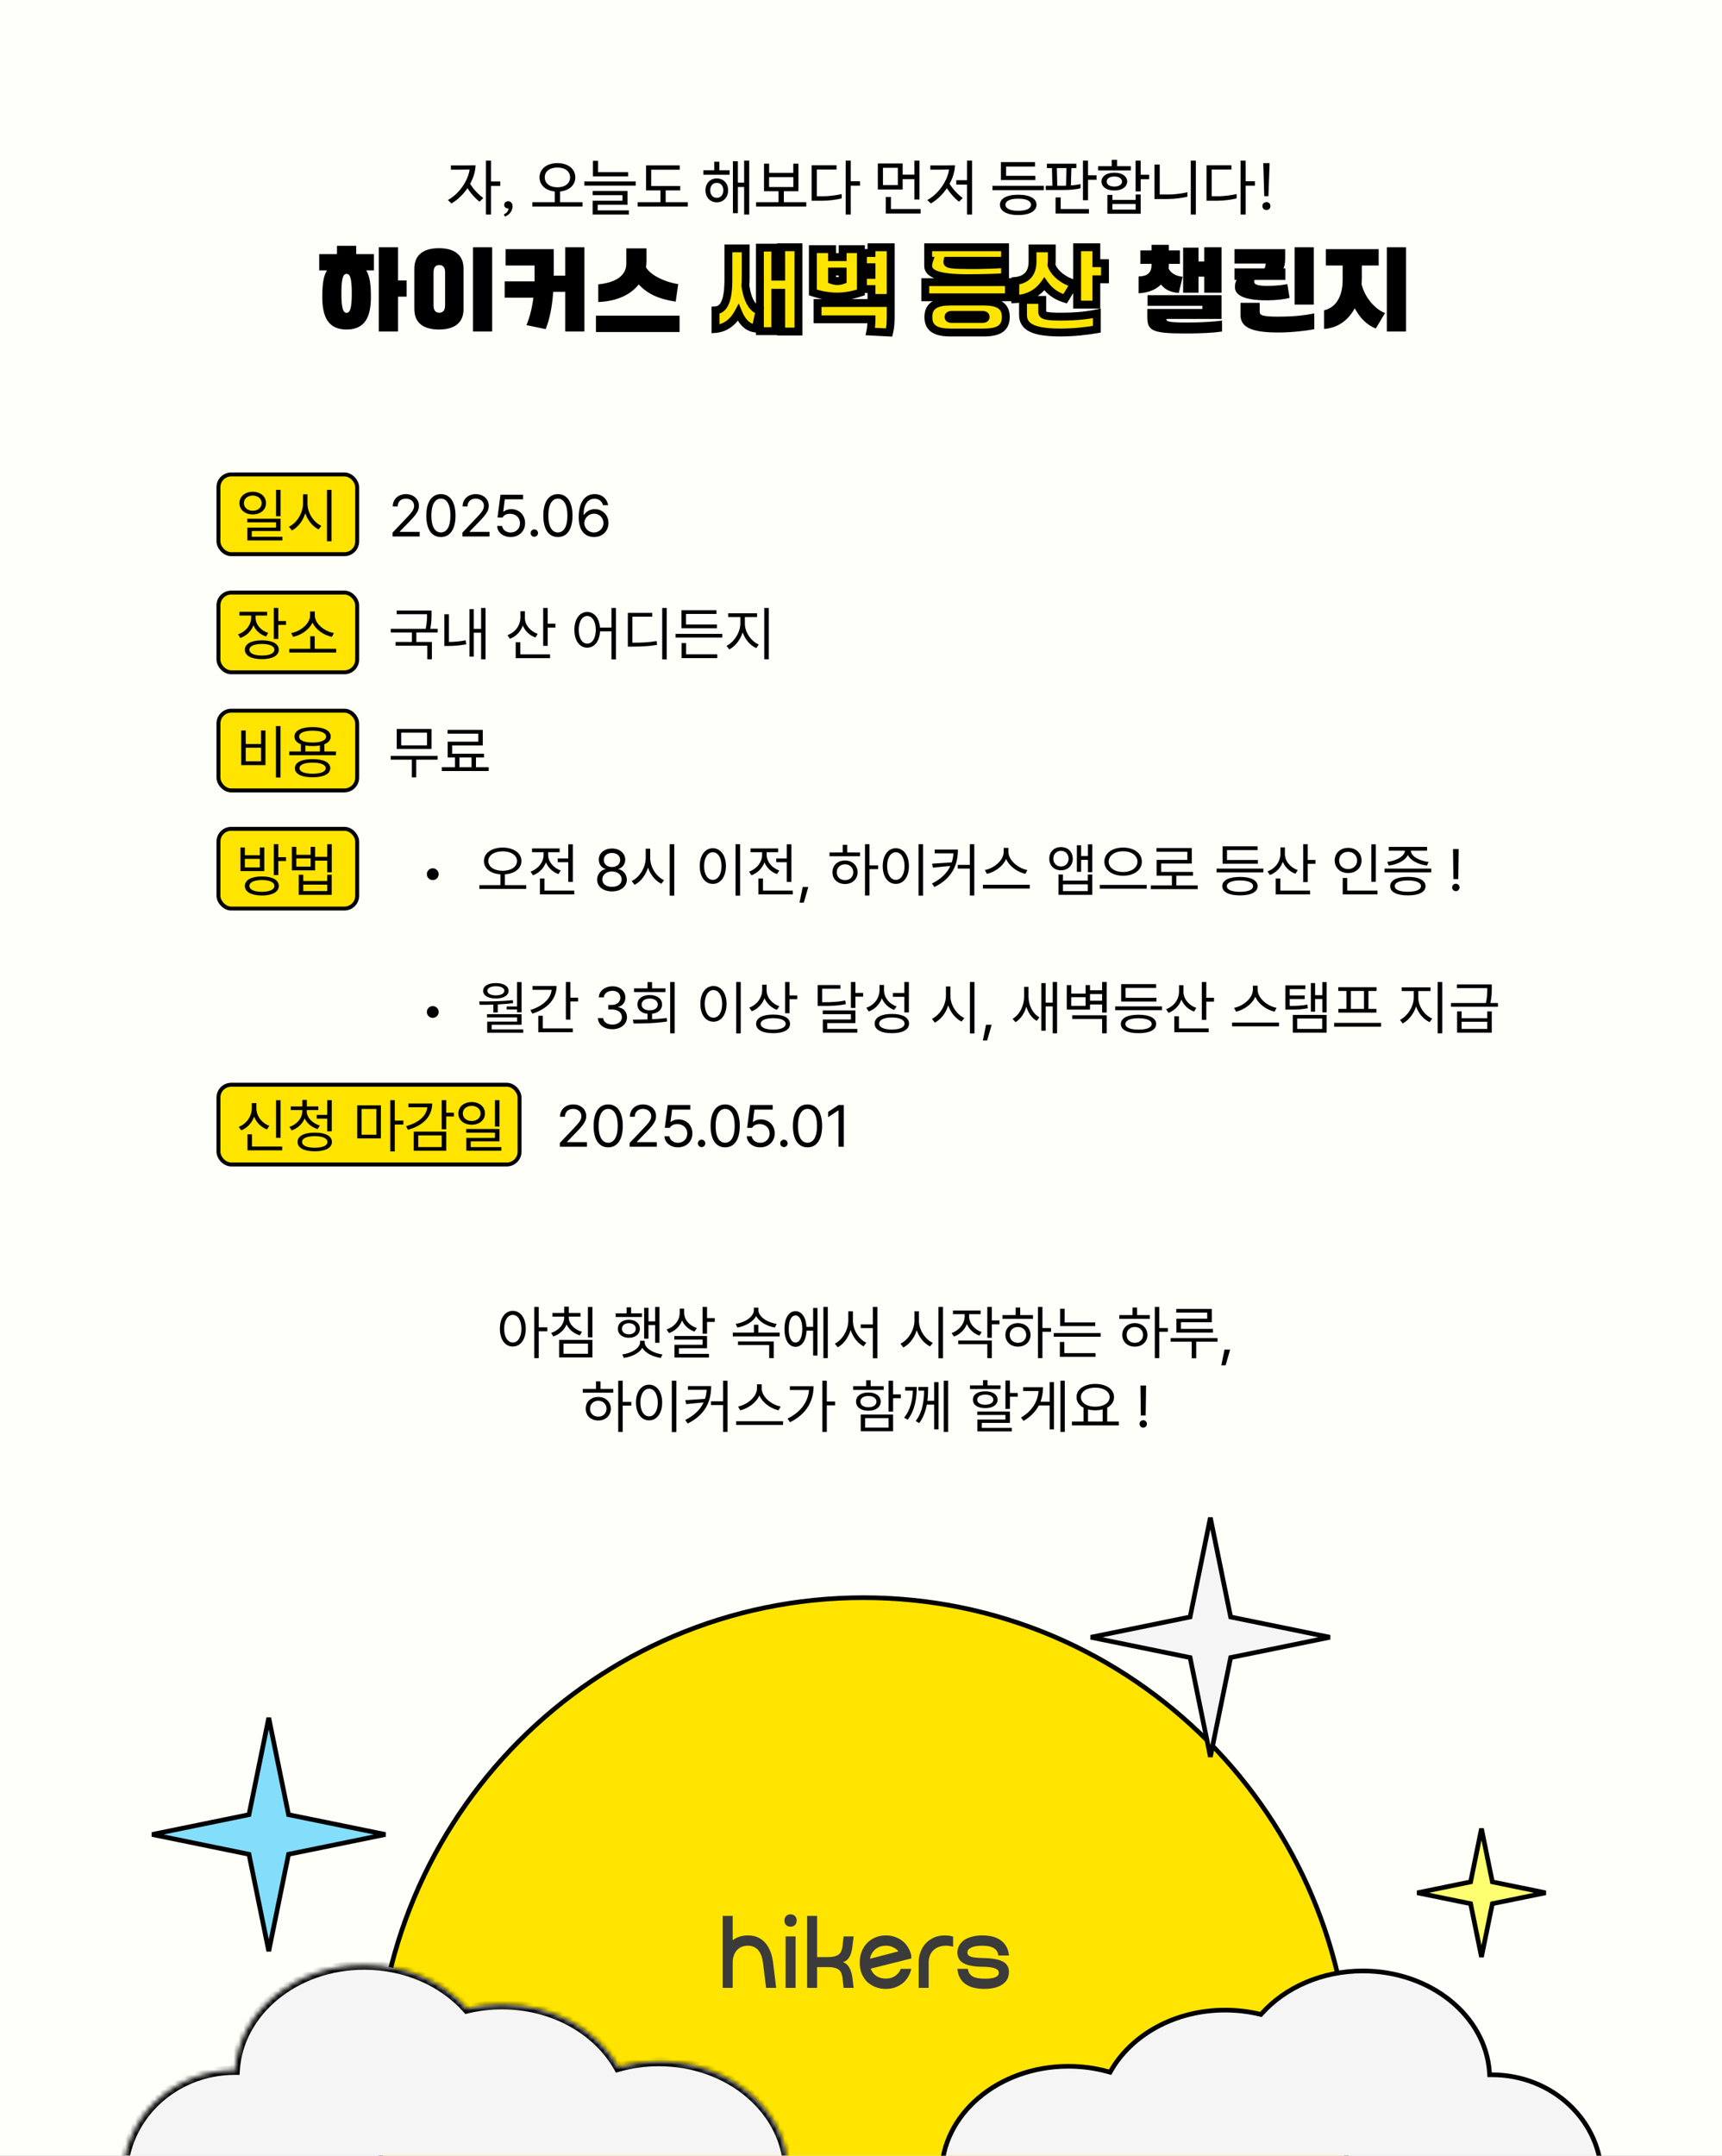 <svg width="350" height="438" viewBox="0 0 350 438" fill="none" xmlns="http://www.w3.org/2000/svg">
<rect x="0" y="0" width="350" height="438" fill="#808080" stroke="none"/>
<g clip-path="url(#clip0_1253_477)">
<rect width="350" height="438" fill="#FFFFFA"/>
<path d="M175.5 324.619C230.211 324.619 274.569 369.237 274.569 424.281C274.569 479.326 230.211 523.943 175.5 523.943C120.788 523.943 76.43 479.325 76.43 424.281C76.43 369.237 120.788 324.619 175.5 324.619Z" fill="#FFE400" stroke="black" stroke-width="0.948"/>
<path d="M58.586 368.402L58.649 368.709L58.956 368.772L78.33 372.731L58.956 376.692L58.649 376.755L58.586 377.062L54.626 396.436L50.666 377.062L50.603 376.755L50.296 376.692L30.921 372.731L50.296 368.772L50.603 368.709L50.666 368.402L54.626 349.027L58.586 368.402Z" fill="#83DEFC" stroke="black" stroke-width="0.948"/>
<path d="M250.07 328.233L250.133 328.54L250.44 328.603L270.306 332.663L250.44 336.724L250.133 336.786L250.07 337.094L246.01 356.959L241.949 337.094L241.887 336.786L241.58 336.724L221.713 332.663L241.58 328.603L241.887 328.54L241.949 328.233L246.01 308.366L250.07 328.233Z" fill="#F5F5F5" stroke="black" stroke-width="0.948"/>
<path d="M303.264 382.062L303.327 382.369L303.633 382.433L314.152 384.582L303.633 386.732L303.327 386.795L303.264 387.102L301.114 397.62L298.964 387.102L298.901 386.795L298.594 386.732L288.075 384.582L298.594 382.433L298.901 382.369L298.964 382.062L301.114 371.543L303.264 382.062Z" fill="#FDFE70" stroke="black" stroke-width="0.948"/>
<mask id="path-5-inside-1_1253_477" fill="white">
<path d="M74.023 399.265C82.542 399.265 90.113 402.753 94.911 408.159C97.177 407.611 99.567 407.318 102.037 407.318C112.416 407.318 121.388 412.497 125.652 420.013C128.247 419.275 131.02 418.874 133.902 418.874C148.407 418.874 160.165 428.986 160.165 441.46C160.165 453.934 148.407 464.046 133.902 464.046C123.523 464.046 114.55 458.867 110.286 451.351C107.692 452.088 104.919 452.489 102.037 452.489C93.518 452.489 85.948 449 81.149 443.594C78.883 444.142 76.493 444.437 74.023 444.437C72.806 444.437 71.608 444.363 70.435 444.225C69.431 455.33 59.664 464.046 47.761 464.046C35.19 464.046 25 454.326 25 442.336C25 430.346 35.19 420.625 47.761 420.625C47.773 420.625 47.786 420.625 47.799 420.625C48.539 408.721 59.997 399.265 74.023 399.265Z"/>
</mask>
<path d="M74.023 399.265C82.542 399.265 90.113 402.753 94.911 408.159C97.177 407.611 99.567 407.318 102.037 407.318C112.416 407.318 121.388 412.497 125.652 420.013C128.247 419.275 131.02 418.874 133.902 418.874C148.407 418.874 160.165 428.986 160.165 441.46C160.165 453.934 148.407 464.046 133.902 464.046C123.523 464.046 114.55 458.867 110.286 451.351C107.692 452.088 104.919 452.489 102.037 452.489C93.518 452.489 85.948 449 81.149 443.594C78.883 444.142 76.493 444.437 74.023 444.437C72.806 444.437 71.608 444.363 70.435 444.225C69.431 455.33 59.664 464.046 47.761 464.046C35.19 464.046 25 454.326 25 442.336C25 430.346 35.19 420.625 47.761 420.625C47.773 420.625 47.786 420.625 47.799 420.625C48.539 408.721 59.997 399.265 74.023 399.265Z" fill="#F5F5F5"/>
<path d="M74.023 399.265V398.317H74.023L74.023 399.265ZM94.911 408.159L94.202 408.789L94.58 409.215L95.134 409.081L94.911 408.159ZM102.037 407.318V406.37V407.318ZM125.652 420.013L124.828 420.481L125.195 421.128L125.912 420.925L125.652 420.013ZM133.902 418.874V417.926V418.874ZM160.165 441.46H161.113V441.46L160.165 441.46ZM133.902 464.046V464.994V464.046ZM110.286 451.351L111.111 450.883L110.743 450.235L110.027 450.439L110.286 451.351ZM102.037 452.489V453.437V452.489ZM81.149 443.594L81.859 442.964L81.48 442.538L80.927 442.672L81.149 443.594ZM74.023 444.437L74.023 445.385H74.023V444.437ZM70.435 444.225L70.545 443.283L69.578 443.169L69.49 444.139L70.435 444.225ZM47.761 464.046L47.761 464.994H47.761V464.046ZM25 442.336H24.052V442.336L25 442.336ZM47.761 420.625V419.677H47.761L47.761 420.625ZM47.799 420.625L47.797 421.573L48.69 421.574L48.745 420.684L47.799 420.625ZM74.023 399.265V400.213C82.288 400.213 89.594 403.598 94.202 408.789L94.911 408.159L95.62 407.53C90.631 401.909 82.796 398.317 74.023 398.317V399.265ZM94.911 408.159L95.134 409.081C97.327 408.55 99.642 408.266 102.037 408.266V407.318V406.37C99.492 406.37 97.027 406.672 94.688 407.238L94.911 408.159ZM102.037 407.318V408.266C112.113 408.266 120.75 413.293 124.828 420.481L125.652 420.013L126.477 419.545C122.026 411.7 112.719 406.37 102.037 406.37V407.318ZM125.652 420.013L125.912 420.925C128.422 420.211 131.108 419.822 133.902 419.822V418.874V417.926C130.932 417.926 128.072 418.339 125.393 419.101L125.652 420.013ZM133.902 418.874V419.822C148.022 419.822 159.217 429.639 159.217 441.46L160.165 441.46L161.113 441.46C161.113 428.334 148.791 417.926 133.902 417.926V418.874ZM160.165 441.46H159.217C159.217 453.281 148.022 463.098 133.902 463.098V464.046V464.994C148.791 464.994 161.113 454.586 161.113 441.46H160.165ZM133.902 464.046V463.098C123.826 463.098 115.188 458.071 111.111 450.883L110.286 451.351L109.462 451.818C113.912 459.664 123.22 464.994 133.902 464.994V464.046ZM110.286 451.351L110.027 450.439C107.516 451.152 104.831 451.541 102.037 451.541V452.489V453.437C105.007 453.437 107.867 453.024 110.545 452.262L110.286 451.351ZM102.037 452.489V451.541C93.772 451.541 86.466 448.156 81.859 442.964L81.149 443.594L80.44 444.223C85.43 449.844 93.264 453.437 102.037 453.437V452.489ZM81.149 443.594L80.927 442.672C78.733 443.203 76.418 443.488 74.023 443.488V444.437V445.385C76.569 445.385 79.034 445.081 81.372 444.515L81.149 443.594ZM74.023 444.437L74.023 443.488C72.844 443.488 71.683 443.417 70.545 443.283L70.435 444.225L70.324 445.166C71.533 445.308 72.767 445.385 74.023 445.385L74.023 444.437ZM70.435 444.225L69.49 444.139C68.534 454.725 59.206 463.098 47.761 463.098V464.046V464.994C60.122 464.994 70.328 455.936 71.379 444.31L70.435 444.225ZM47.761 464.046L47.761 463.098C35.671 463.098 25.948 453.761 25.948 442.336L25 442.336L24.052 442.336C24.052 454.891 34.709 464.994 47.761 464.994L47.761 464.046ZM25 442.336H25.948C25.948 430.911 35.671 421.573 47.761 421.573L47.761 420.625L47.761 419.677C34.709 419.677 24.052 429.78 24.052 442.336H25ZM47.761 420.625V421.573C47.776 421.573 47.786 421.573 47.797 421.573L47.799 420.625L47.8 419.677C47.787 419.677 47.771 419.677 47.761 419.677V420.625ZM47.799 420.625L48.745 420.684C49.447 409.394 60.374 400.213 74.023 400.213L74.023 399.265L74.023 398.317C59.62 398.317 47.631 408.048 46.853 420.566L47.799 420.625Z" fill="black" mask="url(#path-5-inside-1_1253_477)"/>
<path d="M277.002 400.462C290.837 400.462 302.019 409.671 302.739 421.118L302.768 421.562H303.251C315.58 421.563 325.525 430.978 325.525 442.534C325.525 454.091 315.58 463.507 303.251 463.507C291.579 463.507 282.039 455.065 281.059 444.36L281.015 443.877L280.532 443.933C279.378 444.067 278.2 444.136 277.002 444.136C274.571 444.136 272.219 443.851 269.991 443.318L269.717 443.253L269.528 443.463C264.828 448.696 257.392 452.092 249.003 452.092C246.166 452.092 243.437 451.703 240.886 450.986L240.53 450.887L240.347 451.207C236.179 458.466 227.378 463.507 217.154 463.507C202.844 463.507 191.379 453.661 191.379 441.67C191.379 429.679 202.844 419.833 217.154 419.833C219.991 419.833 222.72 420.222 225.271 420.938L225.627 421.038L225.811 420.718C229.979 413.459 238.779 408.418 249.003 408.418C251.434 408.418 253.785 408.703 256.014 409.235L256.288 409.302L256.477 409.092C261.176 403.858 268.612 400.462 277.002 400.462Z" fill="#F5F5F5" stroke="black" stroke-width="0.948"/>
<path d="M104.229 266.34C105.764 266.352 106.854 267.758 106.865 269.973C106.854 272.188 105.764 273.594 104.229 273.594C102.682 273.594 101.604 272.188 101.604 269.973C101.604 267.758 102.682 266.352 104.229 266.34ZM104.229 267.16C103.197 267.172 102.471 268.273 102.471 269.973C102.471 271.672 103.197 272.773 104.229 272.773C105.271 272.773 105.975 271.672 105.975 269.973C105.975 268.273 105.271 267.172 104.229 267.16ZM109.502 265.531V269.691H111.248V270.488H109.502V275.949H108.588V265.531H109.502ZM115.596 267.652C115.596 268.977 116.732 270.148 118.291 270.594L117.857 271.32C116.627 270.951 115.637 270.148 115.162 269.105C114.693 270.248 113.709 271.133 112.467 271.543L112.021 270.828C113.568 270.324 114.682 269.07 114.682 267.652V267.512H112.279V266.773H114.682V265.484H115.607V266.773H117.986V267.512H115.596V267.652ZM120.412 265.543V271.719H119.498V265.543H120.412ZM120.412 272.246V275.809H113.639V272.246H120.412ZM114.541 272.996V275.059H119.51V272.996H114.541ZM134.041 265.543V272.832H133.162V269.234H131.803V271.988H130.924V265.719H131.803V268.473H133.162V265.543H134.041ZM130.479 266.844V267.582H125.135V266.844H127.361V265.625H128.275V266.844H130.479ZM127.818 268.145C129.143 268.145 130.045 268.871 130.057 269.973C130.045 271.086 129.143 271.812 127.818 271.812C126.506 271.812 125.58 271.086 125.592 269.973C125.58 268.871 126.506 268.145 127.818 268.145ZM127.818 268.848C126.986 268.848 126.412 269.293 126.412 269.973C126.412 270.664 126.986 271.109 127.818 271.109C128.65 271.109 129.225 270.664 129.225 269.973C129.225 269.293 128.65 268.848 127.818 268.848ZM131.018 272.68C131.018 273.945 132.799 274.965 134.65 275.199L134.299 275.902C132.711 275.68 131.199 274.959 130.561 273.852C129.916 274.959 128.393 275.68 126.799 275.902L126.482 275.199C128.322 274.965 130.092 273.945 130.104 272.68V272.41H131.018V272.68ZM139.057 266.727C139.057 268.133 140.123 269.352 141.646 269.832L141.154 270.547C139.988 270.143 139.08 269.346 138.635 268.297C138.184 269.498 137.223 270.412 135.975 270.863L135.506 270.125C137.076 269.586 138.154 268.285 138.154 266.727V265.895H139.057V266.727ZM143.709 265.531V267.816H145.279V268.59H143.709V270.98H142.795V265.531H143.709ZM143.709 271.449V273.934H137.99V275.082H144.096V275.832H137.088V273.23H142.795V272.188H137.064V271.449H143.709ZM158.475 270.77V271.531H148.947V270.77H153.236V269.164H154.139V270.77H158.475ZM154.15 266.188C154.15 267.57 156.025 268.73 157.865 268.988L157.49 269.727C155.908 269.451 154.344 268.613 153.693 267.406C153.037 268.619 151.467 269.451 149.873 269.727L149.521 268.988C151.361 268.73 153.225 267.57 153.225 266.188V265.695H154.15V266.188ZM157.268 272.551V275.949H156.342V273.289H150.002V272.551H157.268ZM168.248 265.531V275.949H167.357V265.531H168.248ZM166.15 265.754V275.422H165.271V270.359H163.936C163.836 272.387 162.975 273.652 161.686 273.652C160.326 273.652 159.447 272.246 159.447 270.031C159.447 267.816 160.326 266.41 161.686 266.41C162.951 266.41 163.807 267.635 163.924 269.598H165.271V265.754H166.15ZM161.686 267.277C160.842 267.277 160.303 268.332 160.314 270.031C160.303 271.719 160.842 272.785 161.686 272.773C162.529 272.785 163.068 271.719 163.068 270.031C163.068 268.332 162.529 267.277 161.686 267.277ZM173.357 268.332C173.357 270.219 174.564 272.117 176.076 272.809L175.525 273.559C174.342 272.949 173.363 271.701 172.9 270.219C172.438 271.777 171.459 273.113 170.275 273.746L169.678 273.008C171.201 272.258 172.42 270.254 172.42 268.332V266.434H173.357V268.332ZM178.326 265.531V275.973H177.412V269.844H174.939V269.094H177.412V265.531H178.326ZM186.775 268.332C186.764 270.23 188.064 272.152 189.6 272.844L189.037 273.57C187.854 272.99 186.828 271.766 186.33 270.277C185.844 271.854 184.818 273.166 183.6 273.781L183.014 273.008C184.561 272.293 185.85 270.312 185.861 268.332V266.434H186.775V268.332ZM191.662 265.531V275.973H190.736V265.531H191.662ZM196.971 267.465C196.971 268.848 197.99 270.113 199.537 270.652L199.068 271.367C197.879 270.945 196.971 270.09 196.525 269.012C196.08 270.195 195.125 271.115 193.9 271.566L193.408 270.852C194.967 270.301 196.057 268.953 196.068 267.465V267.02H193.689V266.27H199.314V267.02H196.971V267.465ZM201.588 265.531V268.285H203.158V269.07H201.588V271.812H200.674V265.531H201.588ZM201.588 272.363V275.949H200.674V273.113H194.768V272.363H201.588ZM211.877 265.531V269.832H213.623V270.594H211.877V275.949H210.963V265.531H211.877ZM209.955 267.207V267.969H203.756V267.207H206.439V265.66H207.354V267.207H209.955ZM206.908 268.836C208.385 268.836 209.451 269.82 209.463 271.227C209.451 272.633 208.385 273.617 206.908 273.617C205.42 273.617 204.342 272.633 204.354 271.227C204.342 269.82 205.42 268.836 206.908 268.836ZM206.908 269.609C205.936 269.609 205.221 270.289 205.232 271.227C205.221 272.176 205.936 272.844 206.908 272.832C207.869 272.844 208.572 272.176 208.584 271.227C208.572 270.289 207.869 269.609 206.908 269.609ZM222.611 268.695V269.434H215.475V265.918H216.389V268.695H222.611ZM223.713 270.852V271.602H214.174V270.852H223.713ZM222.67 274.93V275.691H215.416V272.668H216.33V274.93H222.67ZM235.631 265.531V269.832H237.377V270.594H235.631V275.949H234.717V265.531H235.631ZM233.709 267.207V267.969H227.51V267.207H230.193V265.66H231.107V267.207H233.709ZM230.662 268.836C232.139 268.836 233.205 269.82 233.217 271.227C233.205 272.633 232.139 273.617 230.662 273.617C229.174 273.617 228.096 272.633 228.107 271.227C228.096 269.82 229.174 268.836 230.662 268.836ZM230.662 269.609C229.689 269.609 228.975 270.289 228.986 271.227C228.975 272.176 229.689 272.844 230.662 272.832C231.623 272.844 232.326 272.176 232.338 271.227C232.326 270.289 231.623 269.609 230.662 269.609ZM246.307 265.953V268.66H240.025V270.008H246.529V270.77H239.1V267.934H245.369V266.703H239.076V265.953H246.307ZM247.467 271.871V272.609H243.131V275.973H242.217V272.609H237.928V271.871H247.467ZM250.021 274.215L249.107 277.402H248.24L248.885 274.215H250.021ZM126.57 280.531V284.832H128.316V285.594H126.57V290.949H125.656V280.531H126.57ZM124.648 282.207V282.969H118.449V282.207H121.133V280.66H122.047V282.207H124.648ZM121.602 283.836C123.078 283.836 124.145 284.82 124.156 286.227C124.145 287.633 123.078 288.617 121.602 288.617C120.113 288.617 119.035 287.633 119.047 286.227C119.035 284.82 120.113 283.836 121.602 283.836ZM121.602 284.609C120.629 284.609 119.914 285.289 119.926 286.227C119.914 287.176 120.629 287.844 121.602 287.832C122.562 287.844 123.266 287.176 123.277 286.227C123.266 285.289 122.562 284.609 121.602 284.609ZM137.469 280.531V290.973H136.543V280.531H137.469ZM131.926 281.34C133.473 281.352 134.586 282.758 134.586 284.973C134.586 287.188 133.473 288.594 131.926 288.594C130.367 288.594 129.266 287.188 129.266 284.973C129.266 282.758 130.367 281.352 131.926 281.34ZM131.926 282.16C130.883 282.172 130.156 283.273 130.156 284.973C130.156 286.672 130.883 287.773 131.926 287.773C132.969 287.773 133.695 286.672 133.695 284.973C133.695 283.273 132.969 282.172 131.926 282.16ZM144.547 281.621C144.535 284.633 143.469 287.387 139.789 289.227L139.262 288.523C141.178 287.562 142.361 286.361 143.012 284.949L139.461 285.289L139.297 284.492L143.293 284.223C143.48 283.643 143.592 283.027 143.633 282.383H139.824V281.621H144.547ZM147.875 280.531V290.949H146.961V285.488H144.512V284.727H146.961V280.531H147.875ZM154.812 282.066C154.812 283.848 156.852 285.441 158.668 285.781L158.246 286.555C156.676 286.191 155.018 285.072 154.344 283.531C153.67 285.066 152.018 286.186 150.441 286.555L150.02 285.781C151.824 285.43 153.852 283.859 153.852 282.066V281.27H154.812V282.066ZM159.16 288.77V289.531H149.621V288.77H159.16ZM168.055 280.531V284.773H169.742V285.547H168.055V290.949H167.141V280.531H168.055ZM165.359 281.656C165.359 284.609 163.977 287.293 160.578 288.969L160.062 288.242C162.758 286.9 164.223 284.896 164.434 282.43H160.543V281.656H165.359ZM181.52 280.531V283.309H183.09V284.094H181.52V286.812H180.605V280.531H181.52ZM181.52 287.41V290.809H174.945V287.41H181.52ZM175.848 288.148V290.059H180.605V288.148H175.848ZM179.609 281.645V282.406H173.398V281.645H176.047V280.449H176.961V281.645H179.609ZM176.504 282.922C178.004 282.922 179 283.66 179.012 284.773C179 285.91 178.004 286.637 176.504 286.637C174.992 286.637 173.984 285.91 173.996 284.773C173.984 283.66 174.992 282.922 176.504 282.922ZM176.504 283.637C175.52 283.637 174.863 284.094 174.875 284.773C174.863 285.488 175.52 285.922 176.504 285.934C177.477 285.922 178.133 285.488 178.145 284.773C178.133 284.094 177.477 283.637 176.504 283.637ZM186.336 281.797C186.324 283.988 186.02 286.449 184.496 288.465L183.77 288.043C185.076 286.408 185.463 284.48 185.539 282.559H183.98V281.797H186.336ZM188.645 281.797C188.639 282.646 188.621 283.625 188.492 284.633H189.875V280.812H190.754V290.422H189.875V285.395H188.375C188.135 286.695 187.678 288.014 186.828 289.156L186.113 288.723C187.555 286.883 187.795 284.504 187.836 282.559H186.664V281.797H188.645ZM192.711 280.531V290.949H191.82V280.531H192.711ZM205.273 280.496V283.027H206.855V283.789H205.273V286.262H204.359V280.496H205.273ZM205.273 286.801V289.109H199.555V290.129H205.66V290.832H198.652V288.43H204.359V287.492H198.629V286.801H205.273ZM203.363 281.48V282.219H197.152V281.48H199.801V280.426H200.715V281.48H203.363ZM200.258 282.688C201.77 282.688 202.754 283.344 202.766 284.398C202.754 285.453 201.77 286.109 200.258 286.109C198.734 286.109 197.738 285.453 197.75 284.398C197.738 283.344 198.734 282.688 200.258 282.688ZM200.258 283.367C199.273 283.367 198.617 283.777 198.629 284.398C198.617 285.031 199.273 285.418 200.258 285.418C201.242 285.418 201.887 285.031 201.898 284.398C201.887 283.777 201.242 283.367 200.258 283.367ZM216.418 280.531V290.949H215.539V280.531H216.418ZM214.227 280.812V290.422H213.348V285.559H211.145C210.506 286.771 209.504 287.844 208.051 288.699L207.512 288.031C209.779 286.689 210.916 284.809 211.086 282.629H207.957V281.867H212C211.994 282.893 211.83 283.883 211.484 284.809H213.348V280.812H214.227ZM227.41 288.84V289.613H217.871V288.84H220.238V286.027C219.348 285.564 218.809 284.814 218.809 283.871C218.809 282.254 220.391 281.199 222.617 281.188C224.844 281.199 226.426 282.254 226.426 283.871C226.426 284.797 225.904 285.541 225.043 286.004V288.84H227.41ZM222.617 281.949C220.906 281.938 219.699 282.711 219.699 283.871C219.699 285.031 220.906 285.816 222.617 285.816C224.316 285.816 225.535 285.031 225.535 283.871C225.535 282.711 224.316 281.938 222.617 281.949ZM221.141 288.84H224.117V286.355C223.666 286.479 223.162 286.543 222.617 286.543C222.084 286.543 221.586 286.484 221.141 286.367V288.84ZM232.941 281.516L232.859 287.609H231.875L231.793 281.516H232.941ZM232.367 290.07C231.957 290.07 231.605 289.73 231.617 289.309C231.605 288.898 231.957 288.559 232.367 288.559C232.777 288.559 233.117 288.898 233.117 289.309C233.117 289.73 232.777 290.07 232.367 290.07Z" fill="black"/>
<rect x="44.4" y="96.4" width="28.2" height="16.2" rx="2.6" fill="#FFE400" stroke="black" stroke-width="0.8"/>
<rect x="44.4" y="120.4" width="28.2" height="16.2" rx="2.6" fill="#FFE400" stroke="black" stroke-width="0.8"/>
<rect x="44.4" y="144.4" width="28.2" height="16.2" rx="2.6" fill="#FFE400" stroke="black" stroke-width="0.8"/>
<rect x="44.4" y="168.4" width="28.2" height="16.2" rx="2.6" fill="#FFE400" stroke="black" stroke-width="0.8"/>
<rect x="44.4" y="220.4" width="61.2" height="16.2" rx="2.6" fill="#FFE400" stroke="black" stroke-width="0.8"/>
<path d="M51.375 99.918C52.934 99.93 54.07 100.867 54.07 102.227C54.07 103.586 52.934 104.523 51.375 104.523C49.793 104.523 48.668 103.586 48.668 102.227C48.668 100.867 49.793 99.93 51.375 99.918ZM51.375 100.691C50.332 100.691 49.559 101.324 49.57 102.227C49.559 103.141 50.332 103.773 51.375 103.773C52.406 103.773 53.18 103.141 53.18 102.227C53.18 101.324 52.406 100.691 51.375 100.691ZM57.023 99.531V104.887H56.109V99.531H57.023ZM57.023 105.391V107.898H51.176V109.07H57.398V109.809H50.273V107.207H56.109V106.129H50.25V105.391H57.023ZM62.496 102.332C62.484 104.23 63.785 106.152 65.32 106.844L64.758 107.57C63.574 106.99 62.549 105.766 62.051 104.277C61.565 105.854 60.539 107.166 59.32 107.781L58.734 107.008C60.281 106.293 61.57 104.312 61.582 102.332V100.434H62.496V102.332ZM67.383 99.531V109.973H66.457V99.531H67.383Z" fill="black"/>
<path d="M79.797 109L79.785 108.227L82.68 105.18C83.688 104.113 84.168 103.539 84.168 102.754C84.168 101.887 83.43 101.312 82.481 101.312C81.473 101.312 80.828 101.957 80.828 102.906H79.832C79.82 101.406 80.981 100.398 82.516 100.398C84.051 100.398 85.152 101.43 85.152 102.754C85.152 103.703 84.707 104.441 83.207 105.988L81.262 107.992V108.062H85.305V109H79.797ZM89.617 109.117C87.731 109.117 86.652 107.535 86.652 104.758C86.652 102.004 87.754 100.398 89.617 100.398C91.481 100.398 92.582 102.004 92.582 104.758C92.582 107.535 91.492 109.117 89.617 109.117ZM89.617 108.18C90.836 108.18 91.551 106.949 91.551 104.758C91.551 102.566 90.836 101.312 89.617 101.312C88.398 101.312 87.672 102.566 87.672 104.758C87.672 106.949 88.387 108.18 89.617 108.18ZM93.988 109L93.977 108.227L96.871 105.18C97.879 104.113 98.359 103.539 98.359 102.754C98.359 101.887 97.621 101.312 96.672 101.312C95.664 101.312 95.019 101.957 95.019 102.906H94.023C94.012 101.406 95.172 100.398 96.707 100.398C98.242 100.398 99.344 101.43 99.344 102.754C99.344 103.703 98.898 104.441 97.398 105.988L95.453 107.992V108.062H99.496V109H93.988ZM103.797 109.117C102.262 109.117 101.102 108.168 101.043 106.867H102.062C102.145 107.629 102.883 108.191 103.797 108.191C104.898 108.191 105.695 107.383 105.695 106.316C105.695 105.215 104.863 104.406 103.727 104.395C103.012 104.383 102.461 104.605 102.145 105.156H101.125L101.723 100.516H106.316V101.453H102.602L102.285 103.938H102.367C102.742 103.645 103.316 103.445 103.914 103.445C105.531 103.445 106.727 104.641 106.727 106.293C106.727 107.934 105.484 109.117 103.797 109.117ZM108.602 109.07C108.191 109.07 107.84 108.73 107.852 108.309C107.84 107.898 108.191 107.559 108.602 107.559C109.012 107.559 109.352 107.898 109.352 108.309C109.352 108.73 109.012 109.07 108.602 109.07ZM113.395 109.117C111.508 109.117 110.43 107.535 110.43 104.758C110.43 102.004 111.531 100.398 113.395 100.398C115.258 100.398 116.359 102.004 116.359 104.758C116.359 107.535 115.27 109.117 113.395 109.117ZM113.395 108.18C114.613 108.18 115.328 106.949 115.328 104.758C115.328 102.566 114.613 101.312 113.395 101.312C112.176 101.312 111.449 102.566 111.449 104.758C111.449 106.949 112.164 108.18 113.395 108.18ZM120.719 109.117C119.242 109.094 117.625 108.227 117.625 105.086C117.625 102.086 118.855 100.398 120.848 100.398C122.336 100.398 123.379 101.312 123.602 102.648H122.559C122.359 101.898 121.797 101.336 120.848 101.336C119.453 101.336 118.621 102.531 118.621 104.57H118.727C119.219 103.867 119.992 103.445 120.906 103.445C122.418 103.445 123.672 104.617 123.672 106.258C123.672 107.852 122.5 109.129 120.719 109.117ZM120.719 108.191C121.82 108.191 122.641 107.324 122.652 106.27C122.641 105.227 121.855 104.371 120.742 104.371C119.629 104.371 118.773 105.273 118.762 106.281C118.762 107.277 119.582 108.191 120.719 108.191Z" fill="black"/>
<path d="M51.949 125.512C51.949 126.871 52.969 128.09 54.504 128.594L54.07 129.32C52.869 128.928 51.961 128.096 51.516 127.047C51.065 128.242 50.103 129.174 48.855 129.625L48.387 128.887C49.945 128.359 51.035 127.012 51.047 125.512V125.066H48.668V124.305H54.293V125.066H51.949V125.512ZM56.566 123.531V126.191H58.137V126.965H56.566V129.824H55.652V123.531H56.566ZM53.227 130.105C55.371 130.105 56.66 130.809 56.66 132.004C56.66 133.223 55.371 133.926 53.227 133.926C51.082 133.926 49.77 133.223 49.77 132.004C49.77 130.809 51.082 130.105 53.227 130.105ZM53.227 130.844C51.656 130.844 50.684 131.277 50.695 132.004C50.684 132.754 51.656 133.188 53.227 133.188C54.809 133.188 55.77 132.754 55.77 132.004C55.77 131.277 54.809 130.844 53.227 130.844ZM68.332 131.828V132.59H58.793V131.828H63.059V129.273H63.961V131.828H68.332ZM63.984 125.043C63.984 126.789 66.047 128.312 67.863 128.629L67.453 129.391C65.865 129.068 64.189 127.99 63.516 126.484C62.83 127.984 61.166 129.068 59.578 129.391L59.168 128.629C60.984 128.312 63.023 126.789 63.023 125.043V124.246H63.984V125.043Z" fill="black"/>
<path d="M87.707 124.047V124.797C87.707 125.576 87.707 126.508 87.449 127.762H88.961V128.512H84.625V130.434H87.777V133.949H86.852V131.195H80.406V130.434H83.711V128.512H79.422V127.762H86.523C86.793 126.484 86.793 125.576 86.793 124.797H80.629V124.047H87.707ZM98.688 123.531V133.949H97.785V128.559H96.285V133.41H95.418V123.766H96.285V127.773H97.785V123.531H98.688ZM91.234 124.809V130.434C92.272 130.422 93.373 130.352 94.644 130.094L94.762 130.914C93.309 131.172 92.113 131.254 90.965 131.254H90.32V124.809H91.234ZM106.68 125.5C106.668 126.93 107.758 128.254 109.293 128.793L108.824 129.531C107.641 129.104 106.721 128.219 106.258 127.105C105.818 128.354 104.875 129.314 103.645 129.789L103.141 129.051C104.723 128.488 105.766 127.082 105.777 125.465V124.176H106.68V125.5ZM111.32 123.531V126.73H112.891V127.516H111.32V131.23H110.406V123.531H111.32ZM111.801 132.953V133.727H104.816V130.492H105.754V132.953H111.801ZM119.359 124.34C120.777 124.352 121.797 125.564 121.949 127.516H124.281V123.531H125.195V133.973H124.281V128.277H121.961C121.85 130.316 120.812 131.594 119.359 131.594C117.824 131.594 116.746 130.188 116.746 127.973C116.746 125.758 117.824 124.352 119.359 124.34ZM119.359 125.16C118.328 125.172 117.625 126.273 117.625 127.973C117.625 129.672 118.328 130.773 119.359 130.773C120.379 130.773 121.094 129.672 121.094 127.973C121.094 126.273 120.379 125.172 119.359 125.16ZM135.52 123.531V133.973H134.594V123.531H135.52ZM132.566 124.527V125.301H128.535V130.586C130.562 130.586 131.898 130.521 133.457 130.246L133.551 131.02C131.934 131.312 130.562 131.371 128.453 131.383H127.609V124.527H132.566ZM146.805 128.793V129.543H137.301V128.793H146.805ZM145.715 126.883V127.645H138.508V123.988H145.621V124.738H139.422V126.883H145.715ZM145.797 132.941V133.715H138.531V130.668H139.445V132.941H145.797ZM151.398 126.73C151.398 128.5 152.688 130.293 154.223 130.961L153.707 131.688C152.488 131.131 151.434 129.93 150.953 128.488C150.461 130.018 149.412 131.348 148.223 131.945L147.672 131.219C149.16 130.504 150.461 128.535 150.473 126.73V125.371H148.012V124.609H153.883V125.371H151.398V126.73ZM156.262 123.531V133.949H155.336V123.531H156.262Z" fill="black"/>
<path d="M57.012 147.531V157.973H56.086V147.531H57.012ZM49.945 148.422V151.176H53.051V148.422H53.953V155.453H49.031V148.422H49.945ZM49.945 154.68H53.051V151.914H49.945V154.68ZM68.285 152.688V153.449H58.793V152.688H61.148V151.223C60.316 150.9 59.848 150.367 59.848 149.664C59.848 148.434 61.254 147.73 63.539 147.73C65.801 147.73 67.219 148.434 67.219 149.664C67.219 150.361 66.756 150.895 65.93 151.211V152.688H68.285ZM63.539 154.246C65.777 154.246 67.113 154.891 67.125 156.086C67.113 157.27 65.777 157.926 63.539 157.926C61.277 157.926 59.941 157.27 59.941 156.086C59.941 154.891 61.277 154.246 63.539 154.246ZM63.539 154.949C61.863 154.961 60.867 155.371 60.879 156.086C60.867 156.789 61.863 157.211 63.539 157.211C65.191 157.211 66.199 156.789 66.199 156.086C66.199 155.371 65.191 154.961 63.539 154.949ZM63.539 148.457C61.84 148.457 60.785 148.914 60.797 149.664C60.785 150.426 61.84 150.871 63.539 150.871C65.227 150.871 66.281 150.426 66.281 149.664C66.281 148.914 65.227 148.457 63.539 148.457ZM62.062 152.688H65.016V151.469C64.576 151.545 64.084 151.586 63.539 151.586C62.994 151.586 62.502 151.545 62.062 151.469V152.688Z" fill="black"/>
<path d="M88.949 153.59V154.352H84.602V157.949H83.699V154.352H79.41V153.59H88.949ZM87.707 148.117V152.172H80.641V148.117H87.707ZM81.543 148.867V151.445H86.793V148.867H81.543ZM99.332 155.887V156.66H89.793V155.887H92.477V153.906H90.988V150.695H97.223V149.066H90.965V148.305H98.125V151.457H91.902V153.145H98.371V153.906H96.742V155.887H99.332ZM93.379 155.887H95.84V153.906H93.379V155.887Z" fill="black"/>
<path d="M53.227 178.082C55.371 178.082 56.66 178.785 56.66 180.004C56.66 181.234 55.371 181.938 53.227 181.949C51.082 181.938 49.77 181.234 49.77 180.004C49.77 178.785 51.082 178.082 53.227 178.082ZM53.227 178.809C51.656 178.82 50.684 179.254 50.695 180.004C50.684 180.754 51.656 181.199 53.227 181.199C54.809 181.199 55.77 180.754 55.77 180.004C55.77 179.254 54.809 178.82 53.227 178.809ZM56.566 171.531V174.156H58.137V174.941H56.566V177.801H55.652V171.531H56.566ZM49.77 172.188V173.781H52.805V172.188H53.719V176.992H48.867V172.188H49.77ZM49.77 176.242H52.805V174.508H49.77V176.242ZM60.234 172.07V173.688H63.141V172.07H64.043V174.098H66.504V171.531H67.43V177.227H66.504V174.871H64.043V176.84H59.32V172.07H60.234ZM60.234 176.09H63.141V174.414H60.234V176.09ZM61.641 177.73V179.008H66.504V177.73H67.418V181.809H60.715V177.73H61.641ZM61.641 181.047H66.504V179.746H61.641V181.047Z" fill="black"/>
<path d="M87.953 178.82C87.297 178.82 86.758 178.281 86.758 177.613C86.758 176.957 87.297 176.418 87.953 176.418C88.621 176.418 89.16 176.957 89.16 177.613C89.16 178.281 88.621 178.82 87.953 178.82ZM102.168 172.211C104.383 172.223 105.977 173.301 105.977 174.941C105.977 176.494 104.594 177.525 102.613 177.648V179.84H106.961V180.613H97.422V179.84H101.711V177.648C99.736 177.52 98.359 176.488 98.359 174.941C98.359 173.301 99.953 172.223 102.168 172.211ZM102.168 172.973C100.48 172.973 99.25 173.77 99.25 174.941C99.25 176.148 100.48 176.922 102.168 176.934C103.855 176.922 105.086 176.148 105.086 174.941C105.086 173.77 103.855 172.973 102.168 172.973ZM116.43 171.543V179.184H115.504V175.188H113.359V174.426H115.504V171.543H116.43ZM116.723 180.953V181.727H109.738V178.492H110.664V180.953H116.723ZM111.414 173.688C111.414 175.035 112.457 176.348 113.98 176.863L113.5 177.602C112.322 177.18 111.414 176.301 110.969 175.223C110.518 176.424 109.557 177.385 108.32 177.848L107.84 177.098C109.375 176.559 110.488 175.188 110.488 173.688V173.148H108.133V172.387H113.746V173.148H111.414V173.688ZM124.387 181.117C122.605 181.117 121.363 180.133 121.375 178.75C121.363 177.648 122.125 176.746 123.098 176.594V176.547C122.254 176.348 121.703 175.574 121.703 174.648C121.703 173.348 122.84 172.398 124.387 172.398C125.934 172.398 127.07 173.348 127.082 174.648C127.07 175.574 126.508 176.348 125.676 176.547V176.594C126.637 176.746 127.398 177.648 127.41 178.75C127.398 180.133 126.156 181.117 124.387 181.117ZM124.387 180.191C125.605 180.191 126.355 179.582 126.355 178.691C126.355 177.754 125.523 177.062 124.387 177.062C123.25 177.062 122.406 177.754 122.43 178.691C122.406 179.582 123.168 180.191 124.387 180.191ZM124.387 176.172C125.348 176.172 126.051 175.586 126.051 174.73C126.051 173.887 125.383 173.312 124.387 173.312C123.379 173.312 122.723 173.887 122.723 174.73C122.723 175.586 123.414 176.172 124.387 176.172ZM132.156 174.332C132.145 176.23 133.445 178.152 134.98 178.844L134.418 179.57C133.234 178.99 132.209 177.766 131.711 176.277C131.225 177.854 130.199 179.166 128.98 179.781L128.395 179.008C129.941 178.293 131.23 176.312 131.242 174.332V172.434H132.156V174.332ZM137.043 171.531V181.973H136.117V171.531H137.043ZM150.426 171.531V181.973H149.5V171.531H150.426ZM144.883 172.34C146.43 172.352 147.543 173.758 147.543 175.973C147.543 178.188 146.43 179.594 144.883 179.594C143.324 179.594 142.223 178.188 142.223 175.973C142.223 173.758 143.324 172.352 144.883 172.34ZM144.883 173.16C143.84 173.172 143.113 174.273 143.113 175.973C143.113 177.672 143.84 178.773 144.883 178.773C145.926 178.773 146.652 177.672 146.652 175.973C146.652 174.273 145.926 173.172 144.883 173.16ZM160.844 171.543V179.184H159.918V175.188H157.773V174.426H159.918V171.543H160.844ZM161.137 180.953V181.727H154.152V178.492H155.078V180.953H161.137ZM155.828 173.688C155.828 175.035 156.871 176.348 158.395 176.863L157.914 177.602C156.736 177.18 155.828 176.301 155.383 175.223C154.932 176.424 153.971 177.385 152.734 177.848L152.254 177.098C153.789 176.559 154.902 175.188 154.902 173.688V173.148H152.547V172.387H158.16V173.148H155.828V173.688ZM164.289 180.215L163.375 183.402H162.508L163.152 180.215H164.289ZM176.723 171.531V175.832H178.469V176.594H176.723V181.949H175.809V171.531H176.723ZM174.801 173.207V173.969H168.602V173.207H171.285V171.66H172.199V173.207H174.801ZM171.754 174.836C173.23 174.836 174.297 175.82 174.309 177.227C174.297 178.633 173.23 179.617 171.754 179.617C170.266 179.617 169.188 178.633 169.199 177.227C169.188 175.82 170.266 174.836 171.754 174.836ZM171.754 175.609C170.781 175.609 170.066 176.289 170.078 177.227C170.066 178.176 170.781 178.844 171.754 178.832C172.715 178.844 173.418 178.176 173.43 177.227C173.418 176.289 172.715 175.609 171.754 175.609ZM187.621 171.531V181.973H186.695V171.531H187.621ZM182.078 172.34C183.625 172.352 184.738 173.758 184.738 175.973C184.738 178.188 183.625 179.594 182.078 179.594C180.52 179.594 179.418 178.188 179.418 175.973C179.418 173.758 180.52 172.352 182.078 172.34ZM182.078 173.16C181.035 173.172 180.309 174.273 180.309 175.973C180.309 177.672 181.035 178.773 182.078 178.773C183.121 178.773 183.848 177.672 183.848 175.973C183.848 174.273 183.121 173.172 182.078 173.16ZM194.699 172.621C194.688 175.633 193.621 178.387 189.941 180.227L189.414 179.523C191.33 178.562 192.514 177.361 193.164 175.949L189.613 176.289L189.449 175.492L193.445 175.223C193.633 174.643 193.744 174.027 193.785 173.383H189.977V172.621H194.699ZM198.027 171.531V181.949H197.113V176.488H194.664V175.727H197.113V171.531H198.027ZM204.965 173.066C204.965 174.848 207.004 176.441 208.82 176.781L208.398 177.555C206.828 177.191 205.17 176.072 204.496 174.531C203.822 176.066 202.17 177.186 200.594 177.555L200.172 176.781C201.977 176.43 204.004 174.859 204.004 173.066V172.27H204.965V173.066ZM209.312 179.77V180.531H199.773V179.77H209.312ZM215.652 172.117C217.047 172.105 218.043 173.078 218.043 174.473C218.043 175.867 217.047 176.828 215.652 176.828C214.246 176.828 213.262 175.867 213.273 174.473C213.262 173.078 214.246 172.105 215.652 172.117ZM215.652 172.867C214.762 172.867 214.094 173.535 214.105 174.473C214.094 175.398 214.762 176.066 215.652 176.066C216.543 176.066 217.188 175.398 217.199 174.473C217.188 173.535 216.543 172.867 215.652 172.867ZM222.004 171.543V177.215H221.125V174.707H219.742V177.133H218.875V171.742H219.742V173.934H221.125V171.543H222.004ZM216.051 177.684V178.926H221.102V177.684H222.004V181.809H215.137V177.684H216.051ZM216.051 181.059H221.102V179.688H216.051V181.059ZM228.273 172.211C230.453 172.211 232.082 173.348 232.082 175.07C232.082 176.805 230.453 177.941 228.273 177.93C226.094 177.941 224.465 176.805 224.465 175.07C224.465 173.348 226.094 172.211 228.273 172.211ZM228.273 172.961C226.598 172.949 225.332 173.828 225.344 175.07C225.332 176.336 226.598 177.18 228.273 177.18C229.938 177.18 231.191 176.336 231.191 175.07C231.191 173.828 229.938 172.949 228.273 172.961ZM233.066 179.793V180.566H223.527V179.793H233.066ZM243.438 179.887V180.66H233.898V179.887H238.188V177.918H235.094V174.707H241.328V173.066H235.07V172.305H242.23V175.457H236.008V177.156H242.477V177.918H239.09V179.887H243.438ZM256.785 176.488V177.262H247.281V176.488H256.785ZM255.672 174.742V175.492H248.488V171.953H255.602V172.727H249.391V174.742H255.672ZM252.027 178.176C254.266 178.176 255.602 178.855 255.613 180.051C255.602 181.258 254.266 181.926 252.027 181.926C249.777 181.926 248.43 181.258 248.43 180.051C248.43 178.855 249.777 178.176 252.027 178.176ZM252.027 178.891C250.352 178.902 249.355 179.324 249.367 180.051C249.355 180.789 250.352 181.199 252.027 181.199C253.68 181.199 254.688 180.789 254.688 180.051C254.688 179.324 253.68 178.902 252.027 178.891ZM261.156 173.5C261.145 174.93 262.234 176.254 263.77 176.793L263.301 177.531C262.117 177.104 261.197 176.219 260.734 175.105C260.295 176.354 259.352 177.314 258.121 177.789L257.617 177.051C259.199 176.488 260.242 175.082 260.254 173.465V172.176H261.156V173.5ZM265.797 171.531V174.73H267.367V175.516H265.797V179.23H264.883V171.531H265.797ZM266.277 180.953V181.727H259.293V178.492H260.23V180.953H266.277ZM279.637 171.543V179.16H278.723V171.543H279.637ZM279.965 180.953V181.727H272.91V178.387H273.824V180.953H279.965ZM274.012 172.27C275.57 172.27 276.742 173.324 276.742 174.824C276.742 176.348 275.57 177.391 274.012 177.391C272.453 177.391 271.281 176.348 271.281 174.824C271.281 173.324 272.453 172.27 274.012 172.27ZM274.012 173.078C272.957 173.078 272.172 173.805 272.184 174.824C272.172 175.867 272.957 176.582 274.012 176.582C275.043 176.582 275.84 175.867 275.84 174.824C275.84 173.805 275.043 173.078 274.012 173.078ZM290.898 176.488V177.25H281.406V176.488H290.898ZM286.152 178.164C288.391 178.164 289.727 178.855 289.738 180.051C289.727 181.258 288.391 181.926 286.152 181.926C283.902 181.926 282.555 181.258 282.555 180.051C282.555 178.855 283.902 178.164 286.152 178.164ZM286.152 178.891C284.477 178.902 283.48 179.312 283.492 180.051C283.48 180.777 284.477 181.188 286.152 181.188C287.805 181.188 288.812 180.777 288.812 180.051C288.812 179.312 287.805 178.902 286.152 178.891ZM290.055 172.07V172.832H286.75C286.785 174.016 288.52 174.918 290.371 175.129L290.031 175.867C288.326 175.65 286.727 174.889 286.152 173.723C285.584 174.889 283.99 175.65 282.273 175.867L281.945 175.129C283.762 174.918 285.508 174.016 285.555 172.832H282.273V172.07H290.055ZM296.477 172.516L296.395 178.609H295.41L295.328 172.516H296.477ZM295.902 181.07C295.492 181.07 295.141 180.73 295.152 180.309C295.141 179.898 295.492 179.559 295.902 179.559C296.312 179.559 296.652 179.898 296.652 180.309C296.652 180.73 296.312 181.07 295.902 181.07ZM87.953 206.82C87.297 206.82 86.758 206.281 86.758 205.613C86.758 204.957 87.297 204.418 87.953 204.418C88.621 204.418 89.16 204.957 89.16 205.613C89.16 206.281 88.621 206.82 87.953 206.82ZM106.012 199.543V205.684H105.086V205.109H102.977V204.5H105.086V199.543H106.012ZM97.387 203.469C99.402 203.48 101.98 203.457 104.23 203.211L104.289 203.809C103.27 203.955 102.209 204.043 101.172 204.09V205.719H100.27V204.125C99.285 204.16 98.342 204.166 97.492 204.16L97.387 203.469ZM106.012 206.059V208.215H99.93V209.152H106.352V209.832H99.027V207.57H105.098V206.727H98.981V206.059H106.012ZM100.785 199.742C102.332 199.742 103.363 200.352 103.375 201.312C103.363 202.285 102.332 202.871 100.785 202.871C99.215 202.871 98.195 202.285 98.195 201.312C98.195 200.352 99.215 199.742 100.785 199.742ZM100.785 200.387C99.731 200.387 99.051 200.75 99.062 201.312C99.051 201.863 99.731 202.238 100.785 202.238C101.828 202.238 102.508 201.863 102.508 201.312C102.508 200.75 101.828 200.387 100.785 200.387ZM115.938 199.531V202.707H117.508V203.48H115.938V207.16H115.012V199.531H115.938ZM113.125 200.34C113.125 203.023 111.203 205.016 108.203 205.953L107.805 205.215C110.301 204.436 111.93 202.947 112.129 201.113H108.238V200.34H113.125ZM116.418 208.953V209.727H109.41V206.387H110.324V208.953H116.418ZM124.48 209.117C122.793 209.117 121.586 208.215 121.527 206.867H122.594C122.652 207.676 123.461 208.18 124.469 208.18C125.582 208.18 126.402 207.57 126.402 206.691C126.402 205.766 125.664 205.109 124.34 205.109H123.648V204.184H124.34C125.371 204.184 126.086 203.609 126.086 202.73C126.086 201.887 125.465 201.312 124.504 201.312C123.602 201.312 122.77 201.816 122.723 202.648H121.703C121.762 201.301 123.004 200.398 124.516 200.398C126.133 200.398 127.117 201.453 127.105 202.672C127.117 203.633 126.555 204.348 125.664 204.594V204.652C126.766 204.828 127.445 205.613 127.434 206.691C127.445 208.086 126.168 209.117 124.48 209.117ZM137.125 199.531V209.949H136.211V199.531H137.125ZM128.641 207.172C129.531 207.166 130.551 207.16 131.605 207.125V205.988C130.357 205.854 129.543 205.145 129.555 204.102C129.543 202.93 130.551 202.168 132.051 202.168C133.551 202.168 134.57 202.93 134.57 204.102C134.57 205.133 133.762 205.842 132.531 205.977V207.09C133.539 207.049 134.559 206.973 135.52 206.844L135.59 207.547C133.27 207.922 130.715 207.957 128.781 207.957L128.641 207.172ZM135.25 200.82V201.57H128.863V200.82H131.605V199.543H132.531V200.82H135.25ZM132.051 202.883C131.09 202.883 130.41 203.375 130.41 204.102C130.41 204.828 131.09 205.297 132.051 205.285C133.023 205.297 133.691 204.828 133.691 204.102C133.691 203.375 133.023 202.883 132.051 202.883ZM150.555 199.531V209.973H149.629V199.531H150.555ZM145.012 200.34C146.559 200.352 147.672 201.758 147.672 203.973C147.672 206.188 146.559 207.594 145.012 207.594C143.453 207.594 142.352 206.188 142.352 203.973C142.352 201.758 143.453 200.352 145.012 200.34ZM145.012 201.16C143.969 201.172 143.242 202.273 143.242 203.973C143.242 205.672 143.969 206.773 145.012 206.773C146.055 206.773 146.781 205.672 146.781 203.973C146.781 202.273 146.055 201.172 145.012 201.16ZM155.816 201.219C155.816 202.637 156.895 203.938 158.406 204.453L157.902 205.18C156.748 204.758 155.84 203.896 155.383 202.812C154.938 204.037 154.012 205.004 152.793 205.473L152.301 204.734C153.859 204.148 154.902 202.754 154.914 201.148V200.07H155.816V201.219ZM160.48 199.531V202.25H162.051V203.023H160.48V205.871H159.566V199.531H160.48ZM157.141 206.141C159.285 206.141 160.574 206.832 160.574 208.027C160.574 209.246 159.285 209.926 157.141 209.926C154.996 209.926 153.684 209.246 153.684 208.027C153.684 206.832 154.996 206.141 157.141 206.141ZM157.141 206.879C155.57 206.879 154.598 207.312 154.609 208.027C154.598 208.766 155.57 209.188 157.141 209.199C158.723 209.188 159.684 208.766 159.684 208.027C159.684 207.312 158.723 206.879 157.141 206.879ZM170.828 200.141V200.891H167.102V203.633C169.141 203.645 170.371 203.568 171.801 203.281L171.918 204.02C170.43 204.336 169.152 204.395 167.008 204.383H166.199V200.141H170.828ZM173.863 199.531V201.746H175.434V202.508H173.863V204.793H172.949V199.531H173.863ZM173.863 205.309V207.875H168.145V209.059H174.25V209.809H167.242V207.148H172.949V206.059H167.219V205.309H173.863ZM179.676 201.172C179.664 202.66 180.719 203.973 182.254 204.488L181.738 205.203C180.59 204.77 179.688 203.926 179.242 202.824C178.791 204.072 177.836 205.045 176.582 205.52L176.078 204.77C177.684 204.207 178.75 202.824 178.762 201.207V200.129H179.676V201.172ZM184.727 199.531V205.707H183.801V202.531H181.48V201.77H183.801V199.531H184.727ZM181.27 206.012C183.438 206.012 184.762 206.727 184.762 207.98C184.762 209.223 183.438 209.926 181.27 209.926C179.102 209.926 177.777 209.223 177.777 207.98C177.777 206.727 179.102 206.012 181.27 206.012ZM181.27 206.738C179.676 206.738 178.68 207.207 178.691 207.98C178.68 208.73 179.676 209.188 181.27 209.188C182.863 209.188 183.848 208.73 183.848 207.98C183.848 207.207 182.863 206.738 181.27 206.738ZM193.176 202.332C193.164 204.23 194.465 206.152 196 206.844L195.438 207.57C194.254 206.99 193.229 205.766 192.73 204.277C192.244 205.854 191.219 207.166 190 207.781L189.414 207.008C190.961 206.293 192.25 204.312 192.262 202.332V200.434H193.176V202.332ZM198.062 199.531V209.973H197.137V199.531H198.062ZM201.555 208.215L200.641 211.402H199.773L200.418 208.215H201.555ZM209.043 202.473C209.043 204.184 209.875 205.953 211.258 206.703L210.707 207.43C209.699 206.85 208.979 205.789 208.609 204.535C208.217 205.9 207.443 207.066 206.406 207.688L205.809 207.008C207.262 206.176 208.152 204.312 208.152 202.531V200.516H209.043V202.473ZM214.855 199.531V209.949H213.965V204.488H212.535V209.422H211.645V199.754H212.535V203.727H213.965V199.531H214.855ZM217.738 200.152V201.887H220.645V200.152H221.547V201.207H224.008V199.531H224.934V205.73H224.008V204.09H221.547V205.133H216.824V200.152H217.738ZM217.738 204.371H220.645V202.613H217.738V204.371ZM224.934 206.281V209.949H224.008V207.031H217.926V206.281H224.934ZM221.547 203.328H224.008V201.969H221.547V203.328ZM236.172 204.488V205.262H226.668V204.488H236.172ZM235.059 202.742V203.492H227.875V199.953H234.988V200.727H228.777V202.742H235.059ZM231.414 206.176C233.652 206.176 234.988 206.855 235 208.051C234.988 209.258 233.652 209.926 231.414 209.926C229.164 209.926 227.816 209.258 227.816 208.051C227.816 206.855 229.164 206.176 231.414 206.176ZM231.414 206.891C229.738 206.902 228.742 207.324 228.754 208.051C228.742 208.789 229.738 209.199 231.414 209.199C233.066 209.199 234.074 208.789 234.074 208.051C234.074 207.324 233.066 206.902 231.414 206.891ZM240.543 201.5C240.531 202.93 241.621 204.254 243.156 204.793L242.688 205.531C241.504 205.104 240.584 204.219 240.121 203.105C239.682 204.354 238.738 205.314 237.508 205.789L237.004 205.051C238.586 204.488 239.629 203.082 239.641 201.465V200.176H240.543V201.5ZM245.184 199.531V202.73H246.754V203.516H245.184V207.23H244.27V199.531H245.184ZM245.664 208.953V209.727H238.68V206.492H239.617V208.953H245.664ZM255.613 201.066C255.613 202.848 257.652 204.441 259.469 204.781L259.047 205.555C257.477 205.191 255.818 204.072 255.145 202.531C254.471 204.066 252.818 205.186 251.242 205.555L250.82 204.781C252.625 204.43 254.652 202.859 254.652 201.066V200.27H255.613V201.066ZM259.961 207.77V208.531H250.422V207.77H259.961ZM265.305 200.211V200.973H262.141V202.25H265.188V202.988H262.141V204.383C263.658 204.377 264.607 204.336 265.727 204.113L265.82 204.852C264.602 205.098 263.617 205.145 261.918 205.133H261.262V200.211H265.305ZM269.641 199.543V205.695H268.762V202.977H267.297V205.555H266.441V199.742H267.297V202.203H268.762V199.543H269.641ZM269.641 206.211V209.809H262.762V206.211H269.641ZM263.664 206.949V209.059H268.738V206.949H263.664ZM280.703 207.828V208.613H271.164V207.828H280.703ZM279.789 200.586V201.348H278.137V204.992H279.766V205.742H272.031V204.992H273.66V201.348H272.008V200.586H279.789ZM274.574 204.992H277.234V201.348H274.574V204.992ZM288.273 202.73C288.273 204.5 289.562 206.293 291.098 206.961L290.582 207.688C289.363 207.131 288.309 205.93 287.828 204.488C287.336 206.018 286.287 207.348 285.098 207.945L284.547 207.219C286.035 206.504 287.336 204.535 287.348 202.73V201.371H284.887V200.609H290.758V201.371H288.273V202.73ZM293.137 199.531V209.949H292.211V199.531H293.137ZM297.074 205.496V206.879H302.289V205.496H303.203V209.809H296.16V205.496H297.074ZM297.074 209.059H302.289V207.605H297.074V209.059ZM303.203 200.012V200.773C303.203 201.57 303.203 202.496 302.922 203.797H304.457V204.559H294.918V203.797H302.02C302.289 202.502 302.289 201.57 302.289 200.773H296.125V200.012H303.203Z" fill="black"/>
<path d="M57.023 223.543V231.184H56.109V223.543H57.023ZM57.352 232.953V233.727H50.297V230.48H51.211V232.953H57.352ZM52.113 225.172C52.102 226.754 53.191 228.184 54.738 228.746L54.258 229.484C53.051 229.021 52.113 228.084 51.656 226.883C51.193 228.16 50.244 229.186 49.031 229.672L48.527 228.957C50.109 228.348 51.176 226.812 51.176 225.172V224.129H52.113V225.172ZM62.344 225.77C62.344 227.07 63.469 228.23 65.004 228.688L64.559 229.402C63.352 229.045 62.385 228.254 61.922 227.223C61.465 228.365 60.516 229.262 59.273 229.672L58.828 228.969C60.363 228.453 61.441 227.188 61.441 225.77V225.547H59.086V224.809H61.441V223.484H62.367V224.809H64.699V225.547H62.344V225.77ZM67.43 223.531V229.848H66.504V227.281H64.371V226.52H66.504V223.531H67.43ZM63.973 230.129C66.141 230.129 67.465 230.809 67.465 232.027C67.465 233.234 66.141 233.926 63.973 233.926C61.805 233.926 60.48 233.234 60.48 232.027C60.48 230.809 61.805 230.129 63.973 230.129ZM63.973 230.844C62.379 230.855 61.383 231.289 61.395 232.027C61.383 232.754 62.379 233.199 63.973 233.199C65.578 233.199 66.551 232.754 66.551 232.027C66.551 231.289 65.578 230.855 63.973 230.844ZM77.414 224.586V231.301H72.609V224.586H77.414ZM73.5 225.324V230.551H76.5V225.324H73.5ZM80.238 223.531V227.691H81.984V228.488H80.238V233.949H79.324V223.531H80.238ZM90.691 223.531V226.086H92.262V226.848H90.691V229.449H89.777V223.531H90.691ZM87.844 224.211C87.832 226.836 85.992 228.711 82.91 229.555L82.535 228.816C85.102 228.125 86.666 226.736 86.859 224.973H83.004V224.211H87.844ZM90.691 229.93V233.809H84.094V229.93H90.691ZM85.008 230.691V233.059H89.777V230.691H85.008ZM95.871 223.918C97.43 223.93 98.566 224.867 98.566 226.227C98.566 227.586 97.43 228.523 95.871 228.523C94.289 228.523 93.164 227.586 93.164 226.227C93.164 224.867 94.289 223.93 95.871 223.918ZM95.871 224.691C94.828 224.691 94.055 225.324 94.066 226.227C94.055 227.141 94.828 227.773 95.871 227.773C96.902 227.773 97.676 227.141 97.676 226.227C97.676 225.324 96.902 224.691 95.871 224.691ZM101.52 223.531V228.887H100.605V223.531H101.52ZM101.52 229.391V231.898H95.672V233.07H101.895V233.809H94.769V231.207H100.605V230.129H94.746V229.391H101.52Z" fill="black"/>
<path d="M113.797 233L113.785 232.227L116.68 229.18C117.688 228.113 118.168 227.539 118.168 226.754C118.168 225.887 117.43 225.312 116.48 225.312C115.473 225.312 114.828 225.957 114.828 226.906H113.832C113.82 225.406 114.98 224.398 116.516 224.398C118.051 224.398 119.152 225.43 119.152 226.754C119.152 227.703 118.707 228.441 117.207 229.988L115.262 231.992V232.062H119.305V233H113.797ZM123.617 233.117C121.73 233.117 120.652 231.535 120.652 228.758C120.652 226.004 121.754 224.398 123.617 224.398C125.48 224.398 126.582 226.004 126.582 228.758C126.582 231.535 125.492 233.117 123.617 233.117ZM123.617 232.18C124.836 232.18 125.551 230.949 125.551 228.758C125.551 226.566 124.836 225.312 123.617 225.312C122.398 225.312 121.672 226.566 121.672 228.758C121.672 230.949 122.387 232.18 123.617 232.18ZM127.988 233L127.977 232.227L130.871 229.18C131.879 228.113 132.359 227.539 132.359 226.754C132.359 225.887 131.621 225.312 130.672 225.312C129.664 225.312 129.02 225.957 129.02 226.906H128.023C128.012 225.406 129.172 224.398 130.707 224.398C132.242 224.398 133.344 225.43 133.344 226.754C133.344 227.703 132.898 228.441 131.398 229.988L129.453 231.992V232.062H133.496V233H127.988ZM137.797 233.117C136.262 233.117 135.102 232.168 135.043 230.867H136.062C136.145 231.629 136.883 232.191 137.797 232.191C138.898 232.191 139.695 231.383 139.695 230.316C139.695 229.215 138.863 228.406 137.727 228.395C137.012 228.383 136.461 228.605 136.145 229.156H135.125L135.723 224.516H140.316V225.453H136.602L136.285 227.938H136.367C136.742 227.645 137.316 227.445 137.914 227.445C139.531 227.445 140.727 228.641 140.727 230.293C140.727 231.934 139.484 233.117 137.797 233.117ZM142.602 233.07C142.191 233.07 141.84 232.73 141.852 232.309C141.84 231.898 142.191 231.559 142.602 231.559C143.012 231.559 143.352 231.898 143.352 232.309C143.352 232.73 143.012 233.07 142.602 233.07ZM147.395 233.117C145.508 233.117 144.43 231.535 144.43 228.758C144.43 226.004 145.531 224.398 147.395 224.398C149.258 224.398 150.359 226.004 150.359 228.758C150.359 231.535 149.27 233.117 147.395 233.117ZM147.395 232.18C148.613 232.18 149.328 230.949 149.328 228.758C149.328 226.566 148.613 225.312 147.395 225.312C146.176 225.312 145.449 226.566 145.449 228.758C145.449 230.949 146.164 232.18 147.395 232.18ZM154.531 233.117C152.996 233.117 151.836 232.168 151.777 230.867H152.797C152.879 231.629 153.617 232.191 154.531 232.191C155.633 232.191 156.43 231.383 156.43 230.316C156.43 229.215 155.598 228.406 154.461 228.395C153.746 228.383 153.195 228.605 152.879 229.156H151.859L152.457 224.516H157.051V225.453H153.336L153.02 227.938H153.102C153.477 227.645 154.051 227.445 154.648 227.445C156.266 227.445 157.461 228.641 157.461 230.293C157.461 231.934 156.219 233.117 154.531 233.117ZM159.336 233.07C158.926 233.07 158.574 232.73 158.586 232.309C158.574 231.898 158.926 231.559 159.336 231.559C159.746 231.559 160.086 231.898 160.086 232.309C160.086 232.73 159.746 233.07 159.336 233.07ZM164.129 233.117C162.242 233.117 161.164 231.535 161.164 228.758C161.164 226.004 162.266 224.398 164.129 224.398C165.992 224.398 167.094 226.004 167.094 228.758C167.094 231.535 166.004 233.117 164.129 233.117ZM164.129 232.18C165.348 232.18 166.062 230.949 166.062 228.758C166.062 226.566 165.348 225.312 164.129 225.312C162.91 225.312 162.184 226.566 162.184 228.758C162.184 230.949 162.898 232.18 164.129 232.18ZM171.5 224.516V233H170.434V225.617H170.387L168.324 226.988V225.922L170.434 224.516H171.5Z" fill="black"/>
<path d="M101.68 36.864V37.776H99.796V43.596H98.764V32.64H99.796V36.864H101.68ZM95.548 37.356C96.232 38.412 97.168 39.468 98.236 40.236L97.468 40.98C96.508 40.248 95.704 39.288 95.008 38.244C94.132 39.528 92.992 40.632 91.756 41.34L91.024 40.644C93.58 39.264 95.236 36.348 95.44 34.44C94.54 34.476 93.664 34.476 92.776 34.476H91.648V33.6H93.46C94.48 33.6 95.536 33.6 96.664 33.576C96.616 34.86 96.208 36.168 95.548 37.356ZM102.467 41.652C102.467 41.22 102.791 40.896 103.307 40.896C103.823 40.896 104.183 41.328 104.183 41.892C104.183 42.888 103.475 43.716 102.623 44.004L102.407 43.548C102.875 43.368 103.199 43.032 103.331 42.612C103.379 42.42 103.367 42.348 103.187 42.348C102.815 42.348 102.467 42.024 102.467 41.652ZM108.197 41.088H112.757V38.904C110.849 38.724 109.661 37.56 109.661 36.036C109.661 34.368 111.077 33.144 113.297 33.144C115.517 33.144 116.933 34.368 116.933 36.036C116.933 37.56 115.745 38.724 113.837 38.904V41.088H118.397V41.964H108.197V41.088ZM115.877 36.036C115.877 34.956 115.025 34.044 113.297 34.044C111.569 34.044 110.717 34.956 110.717 36.036C110.717 37.116 111.569 38.052 113.297 38.052C115.025 38.052 115.877 37.116 115.877 36.036ZM120.505 35.844V32.676H121.561V34.968H127.669V35.844H120.505ZM118.777 36.864H129.217V37.716H118.777V36.864ZM127.825 43.596H120.457V40.788H126.517V39.66H120.457V38.808H127.537V41.604H121.477V42.744H127.825V43.596ZM134.24 38.688H131.312V33.588H138.152V34.488H132.356V37.788H138.26V38.688H135.296V41.088H139.796V41.964H129.596V41.088H134.24V38.688ZM148.295 35.508H142.967V34.596H145.175V32.856H146.207V34.596H148.295V35.508ZM143.387 38.652C143.387 37.236 144.359 36.252 145.691 36.252C147.011 36.252 147.995 37.236 147.995 38.652C147.995 40.104 147.011 41.112 145.691 41.112C144.359 41.112 143.387 40.104 143.387 38.652ZM144.359 38.652C144.359 39.612 144.911 40.2 145.691 40.2C146.471 40.2 147.011 39.612 147.011 38.652C147.011 37.728 146.471 37.152 145.691 37.152C144.911 37.152 144.359 37.728 144.359 38.652ZM152.279 32.64V43.596H151.247V37.992H149.975V43.32H148.967V32.76H149.975V37.104H151.247V32.64H152.279ZM161.25 38.004V36H156.318V38.004H161.25ZM158.238 38.856H155.286V33.252H156.33V35.124H161.238V33.252H162.282V38.856H159.318V41.088H163.878V41.964H153.678V41.088H158.238V38.856ZM174.805 36.828V37.728H172.921V43.596H171.889V32.64H172.921V36.828H174.805ZM164.965 40.788V33.576H170.029V34.452H166.021V39.876H167.221C168.829 39.876 170.245 39.612 171.085 39.432V40.308C170.173 40.56 168.505 40.788 167.077 40.788H164.965ZM183.472 36.396V38.496H178.42V33.216H183.472V35.484H185.848V32.64H186.88V40.536H185.848V36.396H183.472ZM179.464 37.608H182.488V34.092H179.464V37.608ZM187.12 42.48V43.38H180.04V40.02H181.084V42.48H187.12ZM196.547 37.512H194.363V36.612H196.547V32.64H197.579V43.596H196.547V37.512ZM192.995 37.356C193.679 38.412 194.615 39.468 195.683 40.236L194.915 40.98C193.955 40.248 193.151 39.288 192.455 38.244C191.579 39.528 190.439 40.632 189.203 41.34L188.471 40.644C191.027 39.264 192.683 36.348 192.887 34.44C191.987 34.476 191.111 34.476 190.223 34.476H189.095V33.6H190.907C191.927 33.6 192.983 33.6 194.111 33.576C194.063 34.86 193.655 36.168 192.995 37.356ZM203.438 36.588V32.94H210.362V33.84H204.494V35.724H210.434V36.588H203.438ZM201.722 37.752H212.162V38.64H201.722V37.752ZM210.674 41.592C210.674 42.792 209.414 43.692 206.966 43.692C204.506 43.692 203.234 42.792 203.234 41.592C203.234 40.404 204.506 39.564 206.966 39.564C209.414 39.564 210.674 40.404 210.674 41.592ZM209.558 41.592C209.558 40.992 208.934 40.368 206.966 40.368C204.986 40.368 204.362 40.992 204.362 41.592C204.362 42.204 204.986 42.828 206.966 42.828C208.934 42.828 209.558 42.204 209.558 41.592ZM213.813 34.152H212.781V33.264H218.769V34.152H217.761L217.665 37.68C218.349 37.632 219.009 37.548 219.621 37.404V38.244C218.649 38.52 217.317 38.604 216.021 38.604H212.553V37.74H213.897L213.813 34.152ZM222.873 35.616V36.528H221.145V40.68H220.113V32.64H221.145V35.616H222.873ZM221.325 42.48V43.38H214.545V40.116H215.589V42.48H221.325ZM216.669 37.728L216.765 34.152H214.809L214.893 37.74H216.333C216.441 37.74 216.561 37.74 216.669 37.728ZM229.84 34.632H223.204V33.768H225.964V32.484H227.044V33.768H229.84V34.632ZM226.492 38.7C224.704 38.7 223.876 37.8 223.876 36.876C223.876 35.952 224.752 35.088 226.492 35.088C228.232 35.088 229.108 35.952 229.108 36.876C229.108 37.8 228.256 38.7 226.492 38.7ZM226.492 37.908C227.536 37.908 228.052 37.416 228.052 36.9C228.052 36.372 227.56 35.868 226.492 35.868C225.4 35.868 224.932 36.384 224.932 36.9C224.932 37.416 225.448 37.908 226.492 37.908ZM233.572 35.508V36.42H231.844V38.892H230.812V32.64H231.844V35.508H233.572ZM231.844 39.516V43.428H225.076V39.6H226.108V40.62H230.824V39.516H231.844ZM226.096 42.588H230.824V41.448H226.096V42.588ZM242.028 43.596V32.64H243.06V43.596H242.028ZM237.336 40.44H234.648V33.432H235.716V39.516H237.48C239.088 39.516 240.504 39.252 241.344 39.06V39.96C240.432 40.2 238.764 40.44 237.336 40.44ZM255.067 36.828V37.728H253.183V43.596H252.151V32.64H253.183V36.828H255.067ZM245.227 40.788V33.576H250.291V34.452H246.283V39.876H247.483C249.091 39.876 250.507 39.612 251.347 39.432V40.308C250.435 40.56 248.767 40.788 247.339 40.788H245.227ZM256.958 39.864L256.766 33.144H258.05L257.81 39.864H256.958ZM257.402 41.064C257.882 41.064 258.218 41.4 258.218 41.868C258.218 42.336 257.882 42.672 257.402 42.672C256.922 42.672 256.586 42.336 256.586 41.868C256.586 41.4 256.922 41.064 257.402 41.064Z" fill="black"/>
<path d="M76.988 67.363V50.234H80.894V56.992H82.652V60.273H80.894V67.363H76.988ZM64.879 54.941V51.621H68.492V49.941H72.398V51.621H75.992V54.941H74.43C75.172 56.094 75.387 57.871 75.387 60.332C75.387 64.434 74.156 66.953 70.445 66.953C66.734 66.953 65.504 64.434 65.504 60.332C65.504 57.871 65.719 56.094 66.461 54.941H64.879ZM69.391 59.59C69.391 62.793 69.781 63.555 70.445 63.555C71.109 63.555 71.5 62.793 71.5 59.59C71.5 56.387 71.109 55.645 70.445 55.645C69.781 55.645 69.391 56.387 69.391 59.59ZM96.129 67.363V50.234H100.035V67.363H96.129ZM84.215 62.793V54.59C84.215 51.816 86.031 50.43 89.215 50.43C92.398 50.43 94.215 51.816 94.215 54.59V62.793C94.215 65.586 92.398 66.953 89.215 66.953C86.031 66.953 84.215 65.586 84.215 62.793ZM88.121 62.07C88.121 63.047 88.531 63.535 89.293 63.535C90.035 63.535 90.465 63.047 90.465 62.07V55.312C90.465 54.336 90.035 53.848 89.293 53.848C88.531 53.848 88.121 54.336 88.121 55.312V62.07ZM107.008 66.055C107.652 64.492 108.141 62.617 108.414 60.488H102.574V57.168H108.648V56.66V53.945H102.77V50.625H112.555V55.684V56.016H114.879V50.234H118.785V67.363H114.879V59.297H112.438C112.242 62.168 111.773 64.688 110.914 66.875L107.008 66.055ZM121.129 64.141H138.121V67.461H121.129V64.141ZM121.598 61.367V57.773C124.957 57.441 127.301 56.133 127.301 53.555V50.469H131.402V53.086C131.402 53.496 131.363 53.926 131.305 54.316C132.242 55.957 135.211 57.324 137.848 57.734L137.34 61.289C133.727 60.742 131.559 59.648 129.82 57.793C128.238 59.824 125.465 61.211 121.598 61.367Z" fill="black"/>
<mask id="path-26-outside-2_1253_477" maskUnits="userSpaceOnUse" x="144" y="49" width="82" height="20" fill="black">
<rect fill="white" x="144" y="49" width="82" height="20"/>
<path d="M158.77 67.363V59.492H157.578V67.285H154.453V50.312H157.578V56.211H158.77V50.234H162.285V67.363H158.77ZM145.43 66.836V63.047C146.875 62.969 148.047 61.621 148.047 56.875V50.469H151.562V56.406C151.562 56.973 151.543 57.52 151.504 58.047C151.914 61.074 153.066 62.812 154.375 63.105L153.594 66.758C152.051 66.582 150.898 65.566 150.059 63.535C149.023 65.469 147.441 66.66 145.43 66.836ZM174.98 59.414C173.359 59.961 171.758 60.254 170.098 60.254C168.438 60.254 166.836 59.961 165.215 59.414V50.625H169.121V52.246H171.27V50.625H174.98V59.414ZM166.172 64.883V61.562H181.035V64.297C181.035 65.586 180.957 66.602 180.723 67.559L176.895 67.363C177.051 66.602 177.129 65.801 177.129 64.883H166.172ZM169.121 56.914C169.492 57.051 169.824 57.109 170.195 57.109C170.566 57.109 170.898 57.051 171.27 56.914V55.176H169.121V56.914ZM175.391 58.73V55.84H177.129V54.297H175.391V51.406H177.129V50.234H181.035V60.547H177.129V58.73H175.391ZM188.066 60.41V57.324H205.059V60.41H188.066ZM188.652 54.004C188.652 53.633 188.73 53.262 188.828 52.988H188.652V50.234H204.277V52.988H192.578C192.559 53.066 192.559 53.164 192.559 53.262C192.559 53.73 193.477 53.867 197.52 53.867C199.805 53.867 202.148 53.789 204.277 53.652V56.309C202.148 56.445 199.375 56.523 196.738 56.523C190.84 56.523 188.652 55.664 188.652 54.004ZM188.691 64.414C188.691 62.051 190.352 61.27 193.184 61.27H199.941C202.773 61.27 204.434 62.051 204.434 64.414C204.434 66.777 202.812 67.559 199.941 67.559H193.184C190.312 67.559 188.691 66.777 188.691 64.414ZM192.793 64.394C192.793 64.688 193.027 64.805 193.496 64.805H199.629C200.098 64.805 200.332 64.688 200.332 64.394C200.332 64.102 200.098 63.984 199.629 63.984H193.496C193.027 63.984 192.793 64.102 192.793 64.394ZM215.527 67.559C209.844 67.559 207.93 66.328 207.93 63.984V60.938H211.836V63.379C211.836 64.023 212.324 64.336 215.527 64.336C218.652 64.336 220.898 64.102 222.93 63.672V66.894C220.996 67.246 218.242 67.559 215.527 67.559ZM206.367 60.781V57.09C208.516 56.875 209.863 55.645 209.863 53.184V50.469H213.77V52.695C213.77 53.086 213.75 53.477 213.711 53.867C214.316 55.664 216.465 57.168 218.359 57.617L216.484 60.703C214.648 60.156 213.32 59.18 212.266 57.695C211.016 59.473 209.004 60.645 206.367 60.781ZM218.926 61.895V50.234H222.832V53.477H224.59V56.758H222.832V61.895H218.926Z"/>
</mask>
<path d="M158.77 67.363V59.492H157.578V67.285H154.453V50.312H157.578V56.211H158.77V50.234H162.285V67.363H158.77ZM145.43 66.836V63.047C146.875 62.969 148.047 61.621 148.047 56.875V50.469H151.562V56.406C151.562 56.973 151.543 57.52 151.504 58.047C151.914 61.074 153.066 62.812 154.375 63.105L153.594 66.758C152.051 66.582 150.898 65.566 150.059 63.535C149.023 65.469 147.441 66.66 145.43 66.836ZM174.98 59.414C173.359 59.961 171.758 60.254 170.098 60.254C168.438 60.254 166.836 59.961 165.215 59.414V50.625H169.121V52.246H171.27V50.625H174.98V59.414ZM166.172 64.883V61.562H181.035V64.297C181.035 65.586 180.957 66.602 180.723 67.559L176.895 67.363C177.051 66.602 177.129 65.801 177.129 64.883H166.172ZM169.121 56.914C169.492 57.051 169.824 57.109 170.195 57.109C170.566 57.109 170.898 57.051 171.27 56.914V55.176H169.121V56.914ZM175.391 58.73V55.84H177.129V54.297H175.391V51.406H177.129V50.234H181.035V60.547H177.129V58.73H175.391ZM188.066 60.41V57.324H205.059V60.41H188.066ZM188.652 54.004C188.652 53.633 188.73 53.262 188.828 52.988H188.652V50.234H204.277V52.988H192.578C192.559 53.066 192.559 53.164 192.559 53.262C192.559 53.73 193.477 53.867 197.52 53.867C199.805 53.867 202.148 53.789 204.277 53.652V56.309C202.148 56.445 199.375 56.523 196.738 56.523C190.84 56.523 188.652 55.664 188.652 54.004ZM188.691 64.414C188.691 62.051 190.352 61.27 193.184 61.27H199.941C202.773 61.27 204.434 62.051 204.434 64.414C204.434 66.777 202.812 67.559 199.941 67.559H193.184C190.312 67.559 188.691 66.777 188.691 64.414ZM192.793 64.394C192.793 64.688 193.027 64.805 193.496 64.805H199.629C200.098 64.805 200.332 64.688 200.332 64.394C200.332 64.102 200.098 63.984 199.629 63.984H193.496C193.027 63.984 192.793 64.102 192.793 64.394ZM215.527 67.559C209.844 67.559 207.93 66.328 207.93 63.984V60.938H211.836V63.379C211.836 64.023 212.324 64.336 215.527 64.336C218.652 64.336 220.898 64.102 222.93 63.672V66.894C220.996 67.246 218.242 67.559 215.527 67.559ZM206.367 60.781V57.09C208.516 56.875 209.863 55.645 209.863 53.184V50.469H213.77V52.695C213.77 53.086 213.75 53.477 213.711 53.867C214.316 55.664 216.465 57.168 218.359 57.617L216.484 60.703C214.648 60.156 213.32 59.18 212.266 57.695C211.016 59.473 209.004 60.645 206.367 60.781ZM218.926 61.895V50.234H222.832V53.477H224.59V56.758H222.832V61.895H218.926Z" fill="#FFE400"/>
<path d="M158.77 67.363H157.97V68.163H158.77V67.363ZM158.77 59.492H159.57V58.692H158.77V59.492ZM157.578 59.492V58.692H156.778V59.492H157.578ZM157.578 67.285V68.085H158.378V67.285H157.578ZM154.453 67.285H153.653V68.085H154.453V67.285ZM154.453 50.312V49.513H153.653V50.312H154.453ZM157.578 50.312H158.378V49.513H157.578V50.312ZM157.578 56.211H156.778V57.011H157.578V56.211ZM158.77 56.211V57.011H159.57V56.211H158.77ZM158.77 50.234V49.434H157.97V50.234H158.77ZM162.285 50.234H163.085V49.434H162.285V50.234ZM162.285 67.363V68.163H163.085V67.363H162.285ZM145.43 66.836H144.63V67.709L145.499 67.633L145.43 66.836ZM145.43 63.047L145.387 62.248L144.63 62.289V63.047H145.43ZM148.047 50.469V49.669H147.247V50.469H148.047ZM151.562 50.469H152.363V49.669H151.562V50.469ZM151.504 58.047L150.706 57.988L150.7 58.071L150.711 58.154L151.504 58.047ZM154.375 63.105L155.157 63.273L155.323 62.498L154.55 62.325L154.375 63.105ZM153.594 66.758L153.503 67.553L154.224 67.635L154.376 66.925L153.594 66.758ZM150.059 63.535L150.798 63.23L150.152 61.666L149.353 63.158L150.059 63.535ZM158.77 67.363H159.57V59.492H158.77H157.97V67.363H158.77ZM158.77 59.492V58.692H157.578V59.492V60.292H158.77V59.492ZM157.578 59.492H156.778V67.285H157.578H158.378V59.492H157.578ZM157.578 67.285V66.485H154.453V67.285V68.085H157.578V67.285ZM154.453 67.285H155.253V50.312H154.453H153.653V67.285H154.453ZM154.453 50.312V51.112H157.578V50.312V49.513H154.453V50.312ZM157.578 50.312H156.778V56.211H157.578H158.378V50.312H157.578ZM157.578 56.211V57.011H158.77V56.211V55.411H157.578V56.211ZM158.77 56.211H159.57V50.234H158.77H157.97V56.211H158.77ZM158.77 50.234V51.034H162.285V50.234V49.434H158.77V50.234ZM162.285 50.234H161.485V67.363H162.285H163.085V50.234H162.285ZM162.285 67.363V66.563H158.77V67.363V68.163H162.285V67.363ZM145.43 66.836H146.23V63.047H145.43H144.63V66.836H145.43ZM145.43 63.047L145.473 63.846C145.957 63.819 146.446 63.684 146.896 63.38C147.344 63.078 147.709 62.638 147.995 62.071C148.553 60.963 148.847 59.288 148.847 56.875H148.047H147.247C147.247 59.209 146.954 60.58 146.566 61.351C146.378 61.724 146.179 61.933 146.001 62.054C145.825 62.173 145.625 62.235 145.387 62.248L145.43 63.047ZM148.047 56.875H148.847V50.469H148.047H147.247V56.875H148.047ZM148.047 50.469V51.269H151.562V50.469V49.669H148.047V50.469ZM151.562 50.469H150.762V56.406H151.562H152.363V50.469H151.562ZM151.562 56.406H150.762C150.762 56.954 150.744 57.481 150.706 57.988L151.504 58.047L152.302 58.106C152.342 57.558 152.363 56.991 152.363 56.406H151.562ZM151.504 58.047L150.711 58.154C150.926 59.739 151.341 61.041 151.914 62.009C152.483 62.971 153.256 63.675 154.2 63.886L154.375 63.105L154.55 62.325C154.185 62.243 153.728 61.931 153.291 61.194C152.858 60.463 152.492 59.383 152.297 57.94L151.504 58.047ZM154.375 63.105L153.593 62.938L152.811 66.591L153.594 66.758L154.376 66.925L155.157 63.273L154.375 63.105ZM153.594 66.758L153.684 65.963C152.532 65.832 151.572 65.101 150.798 63.23L150.059 63.535L149.319 63.841C150.225 66.032 151.57 67.332 153.503 67.553L153.594 66.758ZM150.059 63.535L149.353 63.158C148.42 64.901 147.053 65.891 145.36 66.039L145.43 66.836L145.499 67.633C147.83 67.429 149.627 66.037 150.764 63.913L150.059 63.535ZM174.98 59.414L175.236 60.172L175.78 59.989V59.414H174.98ZM165.215 59.414H164.415V59.989L164.959 60.172L165.215 59.414ZM165.215 50.625V49.825H164.415V50.625H165.215ZM169.121 50.625H169.921V49.825H169.121V50.625ZM169.121 52.246H168.321V53.046H169.121V52.246ZM171.27 52.246V53.046H172.07V52.246H171.27ZM171.27 50.625V49.825H170.47V50.625H171.27ZM174.98 50.625H175.78V49.825H174.98V50.625ZM166.172 64.883H165.372V65.683H166.172V64.883ZM166.172 61.562V60.763H165.372V61.562H166.172ZM181.035 61.562H181.835V60.763H181.035V61.562ZM180.723 67.559L180.682 68.358L181.342 68.391L181.5 67.749L180.723 67.559ZM176.895 67.363L176.111 67.203L175.924 68.115L176.854 68.162L176.895 67.363ZM177.129 64.883H177.929V64.083H177.129V64.883ZM169.121 56.914H168.321V57.472L168.845 57.665L169.121 56.914ZM171.27 56.914L171.546 57.665L172.07 57.472V56.914H171.27ZM171.27 55.176H172.07V54.376H171.27V55.176ZM169.121 55.176V54.376H168.321V55.176H169.121ZM175.391 58.73H174.591V59.531H175.391V58.73ZM175.391 55.84V55.04H174.591V55.84H175.391ZM177.129 55.84V56.64H177.929V55.84H177.129ZM177.129 54.297H177.929V53.497H177.129V54.297ZM175.391 54.297H174.591V55.097H175.391V54.297ZM175.391 51.406V50.606H174.591V51.406H175.391ZM177.129 51.406V52.206H177.929V51.406H177.129ZM177.129 50.234V49.434H176.329V50.234H177.129ZM181.035 50.234H181.835V49.434H181.035V50.234ZM181.035 60.547V61.347H181.835V60.547H181.035ZM177.129 60.547H176.329V61.347H177.129V60.547ZM177.129 58.73H177.929V57.931H177.129V58.73ZM174.98 59.414L174.725 58.656C173.175 59.179 171.66 59.454 170.098 59.454V60.254V61.054C171.856 61.054 173.544 60.743 175.236 60.172L174.98 59.414ZM170.098 60.254V59.454C168.535 59.454 167.02 59.179 165.471 58.656L165.215 59.414L164.959 60.172C166.652 60.743 168.34 61.054 170.098 61.054V60.254ZM165.215 59.414H166.015V50.625H165.215H164.415V59.414H165.215ZM165.215 50.625V51.425H169.121V50.625V49.825H165.215V50.625ZM169.121 50.625H168.321V52.246H169.121H169.921V50.625H169.121ZM169.121 52.246V53.046H171.27V52.246V51.446H169.121V52.246ZM171.27 52.246H172.07V50.625H171.27H170.47V52.246H171.27ZM171.27 50.625V51.425H174.98V50.625V49.825H171.27V50.625ZM174.98 50.625H174.18V59.414H174.98H175.78V50.625H174.98ZM166.172 64.883H166.972V61.562H166.172H165.372V64.883H166.172ZM166.172 61.562V62.362H181.035V61.562V60.763H166.172V61.562ZM181.035 61.562H180.235V64.297H181.035H181.835V61.562H181.035ZM181.035 64.297H180.235C180.235 65.557 180.158 66.5 179.946 67.368L180.723 67.559L181.5 67.749C181.756 66.703 181.835 65.615 181.835 64.297H181.035ZM180.723 67.559L180.763 66.76L176.935 66.564L176.895 67.363L176.854 68.162L180.682 68.358L180.723 67.559ZM176.895 67.363L177.678 67.524C177.847 66.703 177.929 65.848 177.929 64.883H177.129H176.329C176.329 65.754 176.255 66.5 176.111 67.203L176.895 67.363ZM177.129 64.883V64.083H166.172V64.883V65.683H177.129V64.883ZM169.121 56.914L168.845 57.665C169.302 57.833 169.728 57.909 170.195 57.909V57.109V56.309C169.921 56.309 169.682 56.268 169.398 56.163L169.121 56.914ZM170.195 57.109V57.909C170.663 57.909 171.089 57.833 171.546 57.665L171.27 56.914L170.993 56.163C170.708 56.268 170.47 56.309 170.195 56.309V57.109ZM171.27 56.914H172.07V55.176H171.27H170.47V56.914H171.27ZM171.27 55.176V54.376H169.121V55.176V55.976H171.27V55.176ZM169.121 55.176H168.321V56.914H169.121H169.921V55.176H169.121ZM175.391 58.73H176.191V55.84H175.391H174.591V58.73H175.391ZM175.391 55.84V56.64H177.129V55.84V55.04H175.391V55.84ZM177.129 55.84H177.929V54.297H177.129H176.329V55.84H177.129ZM177.129 54.297V53.497H175.391V54.297V55.097H177.129V54.297ZM175.391 54.297H176.191V51.406H175.391H174.591V54.297H175.391ZM175.391 51.406V52.206H177.129V51.406V50.606H175.391V51.406ZM177.129 51.406H177.929V50.234H177.129H176.329V51.406H177.129ZM177.129 50.234V51.034H181.035V50.234V49.434H177.129V50.234ZM181.035 50.234H180.235V60.547H181.035H181.835V50.234H181.035ZM181.035 60.547V59.747H177.129V60.547V61.347H181.035V60.547ZM177.129 60.547H177.929V58.73H177.129H176.329V60.547H177.129ZM177.129 58.73V57.931H175.391V58.73V59.531H177.129V58.73ZM188.066 60.41H187.266V61.21H188.066V60.41ZM188.066 57.324V56.524H187.266V57.324H188.066ZM205.059 57.324H205.859V56.524H205.059V57.324ZM205.059 60.41V61.21H205.859V60.41H205.059ZM188.828 52.988L189.582 53.257L189.963 52.188H188.828V52.988ZM188.652 52.988H187.852V53.788H188.652V52.988ZM188.652 50.234V49.434H187.852V50.234H188.652ZM204.277 50.234H205.077V49.434H204.277V50.234ZM204.277 52.988V53.788H205.077V52.988H204.277ZM192.578 52.988V52.188H191.954L191.802 52.794L192.578 52.988ZM204.277 53.652H205.077V52.799L204.226 52.854L204.277 53.652ZM204.277 56.309L204.329 57.107L205.077 57.059V56.309H204.277ZM188.066 60.41H188.866V57.324H188.066H187.266V60.41H188.066ZM188.066 57.324V58.124H205.059V57.324V56.524H188.066V57.324ZM205.059 57.324H204.259V60.41H205.059H205.859V57.324H205.059ZM205.059 60.41V59.61H188.066V60.41V61.21H205.059V60.41ZM188.652 54.004H189.452C189.452 53.735 189.511 53.455 189.582 53.257L188.828 52.988L188.075 52.719C187.95 53.069 187.852 53.531 187.852 54.004H188.652ZM188.828 52.988V52.188H188.652V52.988V53.788H188.828V52.988ZM188.652 52.988H189.452V50.234H188.652H187.852V52.988H188.652ZM188.652 50.234V51.034H204.277V50.234V49.434H188.652V50.234ZM204.277 50.234H203.477V52.988H204.277H205.077V50.234H204.277ZM204.277 52.988V52.188H192.578V52.988V53.788H204.277V52.988ZM192.578 52.988L191.802 52.794C191.754 52.988 191.759 53.195 191.759 53.262H192.559H193.359C193.359 53.236 193.359 53.217 193.359 53.199C193.359 53.181 193.359 53.169 193.36 53.16C193.36 53.151 193.361 53.148 193.36 53.151C193.36 53.153 193.359 53.165 193.354 53.182L192.578 52.988ZM192.559 53.262H191.759C191.759 53.46 191.81 53.675 191.944 53.872C192.071 54.059 192.239 54.181 192.392 54.262C192.676 54.412 193.039 54.486 193.423 54.534C194.216 54.634 195.507 54.667 197.52 54.667V53.867V53.067C195.489 53.067 194.299 53.032 193.623 52.947C193.459 52.926 193.34 52.904 193.254 52.883C193.167 52.861 193.136 52.845 193.139 52.846C193.143 52.849 193.207 52.883 193.268 52.973C193.336 53.073 193.359 53.18 193.359 53.262H192.559ZM197.52 53.867V54.667C199.822 54.667 202.183 54.589 204.329 54.451L204.277 53.652L204.226 52.854C202.114 52.99 199.787 53.067 197.52 53.067V53.867ZM204.277 53.652H203.477V56.309H204.277H205.077V53.652H204.277ZM204.277 56.309L204.226 55.51C202.118 55.646 199.362 55.723 196.738 55.723V56.523V57.323C199.388 57.323 202.179 57.245 204.329 57.107L204.277 56.309ZM196.738 56.523V55.723C193.803 55.723 191.889 55.507 190.733 55.126C190.16 54.938 189.839 54.73 189.667 54.548C189.515 54.388 189.452 54.221 189.452 54.004H188.652H187.852C187.852 54.616 188.063 55.18 188.505 55.648C188.928 56.094 189.522 56.412 190.233 56.646C191.646 57.111 193.776 57.323 196.738 57.323V56.523ZM188.691 64.414H189.491C189.491 63.451 189.81 62.946 190.306 62.63C190.877 62.266 191.808 62.069 193.184 62.069V61.27V60.469C191.727 60.469 190.412 60.664 189.445 61.281C188.403 61.946 187.891 63.014 187.891 64.414H188.691ZM193.184 61.27V62.069H199.941V61.27V60.469H193.184V61.27ZM199.941 61.27V62.069C201.317 62.069 202.248 62.266 202.819 62.63C203.315 62.946 203.634 63.451 203.634 64.414H204.434H205.234C205.234 63.014 204.722 61.946 203.68 61.281C202.713 60.664 201.398 60.469 199.941 60.469V61.27ZM204.434 64.414H203.634C203.634 65.384 203.32 65.886 202.832 66.199C202.268 66.562 201.339 66.759 199.941 66.759V67.559V68.359C201.415 68.359 202.732 68.165 203.696 67.546C204.737 66.878 205.234 65.807 205.234 64.414H204.434ZM199.941 67.559V66.759H193.184V67.559V68.359H199.941V67.559ZM193.184 67.559V66.759C191.786 66.759 190.857 66.562 190.293 66.199C189.805 65.886 189.491 65.384 189.491 64.414H188.691H187.891C187.891 65.807 188.388 66.878 189.429 67.546C190.393 68.165 191.71 68.359 193.184 68.359V67.559ZM192.793 64.394H191.993C191.993 64.575 192.03 64.779 192.139 64.974C192.25 65.172 192.409 65.312 192.577 65.407C192.879 65.577 193.227 65.605 193.496 65.605V64.805V64.005C193.409 64.005 193.356 63.999 193.328 63.994C193.298 63.989 193.318 63.988 193.361 64.012C193.411 64.04 193.482 64.097 193.535 64.191C193.585 64.281 193.593 64.36 193.593 64.394H192.793ZM193.496 64.805V65.605H199.629V64.805V64.005H193.496V64.805ZM199.629 64.805V65.605C199.898 65.605 200.246 65.577 200.548 65.407C200.716 65.312 200.875 65.172 200.986 64.974C201.095 64.779 201.132 64.575 201.132 64.394H200.332H199.532C199.532 64.36 199.54 64.281 199.59 64.191C199.643 64.097 199.714 64.04 199.764 64.012C199.807 63.988 199.827 63.989 199.797 63.994C199.769 63.999 199.716 64.005 199.629 64.005V64.805ZM200.332 64.394H201.132C201.132 64.214 201.095 64.01 200.986 63.815C200.875 63.617 200.716 63.477 200.548 63.382C200.246 63.212 199.898 63.184 199.629 63.184V63.984V64.784C199.716 64.784 199.769 64.79 199.797 64.795C199.827 64.8 199.807 64.801 199.764 64.777C199.714 64.749 199.643 64.692 199.59 64.599C199.54 64.508 199.532 64.429 199.532 64.394H200.332ZM199.629 63.984V63.184H193.496V63.984V64.784H199.629V63.984ZM193.496 63.984V63.184C193.227 63.184 192.879 63.212 192.577 63.382C192.409 63.477 192.25 63.617 192.139 63.815C192.03 64.01 191.993 64.214 191.993 64.394H192.793H193.593C193.593 64.429 193.585 64.508 193.535 64.599C193.482 64.692 193.411 64.749 193.361 64.777C193.318 64.801 193.298 64.8 193.328 64.795C193.356 64.79 193.409 64.784 193.496 64.784V63.984ZM207.93 60.938V60.138H207.13V60.938H207.93ZM211.836 60.938H212.636V60.138H211.836V60.938ZM222.93 63.672H223.73V62.685L222.764 62.889L222.93 63.672ZM222.93 66.894L223.073 67.682L223.73 67.562V66.894H222.93ZM206.367 60.781H205.567V61.624L206.409 61.58L206.367 60.781ZM206.367 57.09L206.288 56.294L205.567 56.366V57.09H206.367ZM209.863 50.469V49.669H209.063V50.469H209.863ZM213.77 50.469H214.57V49.669H213.77V50.469ZM213.711 53.867L212.915 53.788L212.898 53.959L212.953 54.123L213.711 53.867ZM218.359 57.617L219.043 58.033L219.614 57.093L218.544 56.839L218.359 57.617ZM216.484 60.703L216.256 61.47L216.848 61.646L217.168 61.118L216.484 60.703ZM212.266 57.695L212.918 57.232L212.262 56.309L211.611 57.235L212.266 57.695ZM218.926 61.895H218.126V62.694H218.926V61.895ZM218.926 50.234V49.434H218.126V50.234H218.926ZM222.832 50.234H223.632V49.434H222.832V50.234ZM222.832 53.477H222.032V54.277H222.832V53.477ZM224.59 53.477H225.39V52.677H224.59V53.477ZM224.59 56.758V57.558H225.39V56.758H224.59ZM222.832 56.758V55.958H222.032V56.758H222.832ZM222.832 61.895V62.694H223.632V61.895H222.832ZM215.527 67.559V66.759C212.709 66.759 210.97 66.448 209.958 65.936C209.47 65.69 209.179 65.411 209.003 65.119C208.826 64.825 208.73 64.46 208.73 63.984H207.93H207.13C207.13 64.681 207.273 65.348 207.632 65.945C207.993 66.543 208.535 67.01 209.236 67.365C210.602 68.054 212.662 68.359 215.527 68.359V67.559ZM207.93 63.984H208.73V60.938H207.93H207.13V63.984H207.93ZM207.93 60.938V61.737H211.836V60.938V60.138H207.93V60.938ZM211.836 60.938H211.036V63.379H211.836H212.636V60.938H211.836ZM211.836 63.379H211.036C211.036 63.642 211.087 63.986 211.337 64.3C211.575 64.597 211.909 64.762 212.248 64.865C212.9 65.063 213.937 65.136 215.527 65.136V64.336V63.536C213.914 63.536 213.106 63.453 212.713 63.334C212.529 63.278 212.541 63.243 212.587 63.301C212.646 63.375 212.636 63.438 212.636 63.379H211.836ZM215.527 64.336V65.136C218.695 65.136 220.998 64.898 223.095 64.455L222.93 63.672L222.764 62.889C220.799 63.305 218.61 63.536 215.527 63.536V64.336ZM222.93 63.672H222.13V66.894H222.93H223.73V63.672H222.93ZM222.93 66.894L222.787 66.107C220.894 66.452 218.188 66.759 215.527 66.759V67.559V68.359C218.296 68.359 221.098 68.041 223.073 67.682L222.93 66.894ZM206.367 60.781H207.167V57.09H206.367H205.567V60.781H206.367ZM206.367 57.09L206.447 57.886C207.65 57.766 208.728 57.35 209.503 56.528C210.283 55.701 210.663 54.561 210.663 53.184H209.863H209.063C209.063 54.267 208.77 54.973 208.339 55.43C207.903 55.892 207.232 56.199 206.288 56.294L206.367 57.09ZM209.863 53.184H210.663V50.469H209.863H209.063V53.184H209.863ZM209.863 50.469V51.269H213.77V50.469V49.669H209.863V50.469ZM213.77 50.469H212.97V52.695H213.77H214.57V50.469H213.77ZM213.77 52.695H212.97C212.97 53.059 212.951 53.423 212.915 53.788L213.711 53.867L214.507 53.947C214.549 53.53 214.57 53.113 214.57 52.695H213.77ZM213.711 53.867L212.953 54.123C213.322 55.218 214.135 56.163 215.062 56.88C215.996 57.602 217.109 58.143 218.175 58.396L218.359 57.617L218.544 56.839C217.715 56.642 216.807 56.207 216.041 55.615C215.269 55.018 214.705 54.313 214.469 53.612L213.711 53.867ZM218.359 57.617L217.676 57.202L215.801 60.288L216.484 60.703L217.168 61.118L219.043 58.033L218.359 57.617ZM216.484 60.703L216.713 59.936C215.05 59.441 213.87 58.572 212.918 57.232L212.266 57.695L211.613 58.159C212.771 59.787 214.247 60.871 216.256 61.47L216.484 60.703ZM212.266 57.695L211.611 57.235C210.51 58.801 208.73 59.858 206.326 59.982L206.367 60.781L206.409 61.58C209.278 61.431 211.521 60.145 212.92 58.156L212.266 57.695ZM218.926 61.895H219.726V50.234H218.926H218.126V61.895H218.926ZM218.926 50.234V51.034H222.832V50.234V49.434H218.926V50.234ZM222.832 50.234H222.032V53.477H222.832H223.632V50.234H222.832ZM222.832 53.477V54.277H224.59V53.477V52.677H222.832V53.477ZM224.59 53.477H223.79V56.758H224.59H225.39V53.477H224.59ZM224.59 56.758V55.958H222.832V56.758V57.558H224.59V56.758ZM222.832 56.758H222.032V61.895H222.832H223.632V56.758H222.832ZM222.832 61.895V61.094H218.926V61.895V62.694H222.832V61.895Z" fill="black" mask="url(#path-26-outside-2_1253_477)"/>
<path d="M244.77 59.473V56.211H243.598V59.473H240.473V50.312H243.598V53.125H244.77V50.234H248.285V59.473H244.77ZM231.43 59.59V56.172C232.875 56.152 234.047 55.664 234.047 53.867V53.613H231.781V50.879H234.047V49.746H237.562V50.879H239.828V53.613H237.562V53.73C237.562 54.004 237.543 54.277 237.523 54.531C237.934 55.527 239.086 56.113 240.375 56.23L239.594 59.512C238.012 59.434 236.82 58.887 235.98 57.812C234.945 58.848 233.402 59.492 231.43 59.59ZM233.188 64.316V62.773H244.379V62.129H233.227V59.98H248.285V64.805H237.094V64.961C237.094 65.293 237.562 65.527 241.176 65.527C244.008 65.527 246.566 65.391 248.383 65.137V67.363C246.508 67.637 244.105 67.754 240.883 67.754C234.027 67.754 233.188 67.148 233.188 64.316ZM259.73 67.559C254.047 67.559 252.133 66.328 252.133 63.984V61.523H256.039V63.379C256.039 64.023 256.527 64.336 259.73 64.336C262.855 64.336 265.102 64.102 267.133 63.672V66.894C265.199 67.246 262.445 67.559 259.73 67.559ZM250.922 56.875V54.531H257.016C257.191 54.199 257.25 53.887 257.25 53.555H250.922V50.625H261.215V52.461C261.215 53.398 261.078 54.121 260.863 54.531H261.254V56.875H255.004C254.945 56.973 254.906 57.09 254.906 57.227C254.906 57.852 255.746 58.086 257.699 58.086C259.008 58.086 260.336 57.969 261.664 57.734L262.113 60.527C261.195 60.781 259.613 61.016 257.387 61.016C252.797 61.016 251 59.941 251 58.34C251 57.676 251.156 57.168 251.352 56.875H250.922ZM263.129 61.895V50.234H267.035V61.895H263.129ZM281.879 67.363V50.234H285.785V67.363H281.879ZM269.125 66.836V63.047C271.215 62.578 272.895 60.645 272.895 56.875V53.945H269.477V50.625H280.219V53.945H276.801V56.406C276.801 56.855 276.781 57.305 276.742 57.734C277.406 60.527 279.594 62.91 281.508 63.594L279.633 66.758C277.777 65.996 276.449 64.648 275.355 62.637C274.066 65.039 271.938 66.641 269.125 66.836Z" fill="black"/>
<g clip-path="url(#clip1_1253_477)">
<path d="M146.894 389.272H148.92V403.898H146.894V389.272ZM152.012 395.331C151.525 395.331 151.086 395.415 150.696 395.582C150.32 395.749 150 395.986 149.735 396.293C149.47 396.599 149.268 396.961 149.129 397.379C148.99 397.797 148.92 398.25 148.92 398.737V403.898H146.894V398.779C146.894 397.985 147.012 397.254 147.249 396.585C147.486 395.903 147.82 395.318 148.252 394.83C148.697 394.329 149.234 393.939 149.86 393.66C150.501 393.381 151.218 393.242 152.012 393.242C152.806 393.242 153.496 393.381 154.081 393.66C154.68 393.939 155.188 394.329 155.606 394.83C156.024 395.318 156.358 395.903 156.609 396.585C156.86 397.254 157.034 397.985 157.131 398.779L157.758 403.898H155.711L155.063 398.737C155.007 398.25 154.903 397.797 154.749 397.379C154.61 396.961 154.415 396.606 154.164 396.313C153.928 396.007 153.628 395.77 153.266 395.603C152.918 395.422 152.5 395.331 152.012 395.331Z" fill="#3B3B3B"/>
<path d="M159.672 393.451H161.698V403.898H159.672V393.451ZM159.442 390.213C159.442 389.837 159.553 389.537 159.776 389.314C160.013 389.077 160.319 388.959 160.695 388.959C161.058 388.959 161.35 389.077 161.573 389.314C161.81 389.537 161.928 389.837 161.928 390.213C161.928 390.589 161.81 390.895 161.573 391.132C161.35 391.355 161.058 391.466 160.695 391.466C160.319 391.466 160.013 391.355 159.776 391.132C159.553 390.895 159.442 390.589 159.442 390.213Z" fill="#3B3B3B"/>
<path d="M168.253 397.651C169.186 397.651 169.882 397.504 170.342 397.212C170.815 396.919 171.108 396.369 171.219 395.561L171.47 393.451H173.497L173.246 395.519C173.135 396.453 172.926 397.17 172.619 397.671C172.327 398.159 171.902 398.493 171.345 398.674C171.86 398.842 172.278 399.197 172.598 399.74C172.919 400.283 173.135 400.98 173.246 401.829L173.497 403.898H171.47L171.219 401.787C171.122 400.966 170.836 400.409 170.363 400.116C169.889 399.824 169.186 399.677 168.253 399.677H166.08V403.898H164.053V389.272H166.08V397.651H168.253Z" fill="#3B3B3B"/>
<path d="M182.611 396.481C182.319 396.118 181.95 395.84 181.504 395.645C181.072 395.436 180.592 395.331 180.063 395.331C179.199 395.331 178.482 395.575 177.91 396.063C177.339 396.55 176.977 397.191 176.824 397.985L182.611 396.481ZM174.735 398.779C174.735 397.985 174.86 397.254 175.111 396.585C175.375 395.903 175.738 395.318 176.197 394.83C176.671 394.329 177.235 393.939 177.89 393.66C178.544 393.381 179.269 393.242 180.063 393.242C180.731 393.242 181.351 393.347 181.922 393.556C182.493 393.751 183.001 394.029 183.447 394.391C183.893 394.739 184.262 395.164 184.555 395.666C184.861 396.167 185.084 396.717 185.223 397.316V397.922L176.97 399.991C177.193 400.617 177.569 401.112 178.099 401.474C178.642 401.836 179.296 402.017 180.063 402.017C180.787 402.017 181.414 401.836 181.943 401.474C182.472 401.112 182.855 400.631 183.092 400.032H185.223C185.084 400.631 184.861 401.182 184.555 401.683C184.262 402.184 183.893 402.616 183.447 402.978C183.001 403.327 182.493 403.605 181.922 403.814C181.351 404.009 180.731 404.107 180.063 404.107C179.269 404.107 178.544 403.974 177.89 403.71C177.235 403.445 176.671 403.083 176.197 402.623C175.738 402.15 175.375 401.586 175.111 400.931C174.86 400.276 174.735 399.559 174.735 398.779Z" fill="#3B3B3B"/>
<path d="M192.3 395.331C191.227 395.331 190.364 395.645 189.709 396.272C189.068 396.885 188.748 397.706 188.748 398.737V403.898H186.721V398.779C186.721 397.985 186.847 397.254 187.098 396.585C187.362 395.903 187.724 395.318 188.184 394.83C188.658 394.329 189.222 393.939 189.876 393.66C190.531 393.381 191.255 393.242 192.049 393.242C192.648 393.242 193.205 393.326 193.721 393.493V395.54C193.498 395.471 193.261 395.422 193.01 395.394C192.774 395.352 192.537 395.331 192.3 395.331Z" fill="#3B3B3B"/>
<path d="M200.072 404.107C198.401 404.107 197.091 403.758 196.144 403.062C195.211 402.352 194.696 401.342 194.598 400.032H196.729C196.799 400.715 197.105 401.223 197.648 401.558C198.206 401.878 199.062 402.038 200.218 402.038C201.11 402.038 201.799 401.941 202.287 401.746C202.774 401.537 203.018 401.23 203.018 400.826C203.018 400.032 201.932 399.629 199.759 399.615C198.018 399.601 196.722 399.364 195.873 398.904C195.023 398.445 194.598 397.72 194.598 396.731C194.598 396.202 194.716 395.721 194.953 395.29C195.204 394.858 195.545 394.489 195.977 394.182C196.423 393.876 196.959 393.646 197.586 393.493C198.213 393.326 198.909 393.242 199.675 393.242C201.305 393.242 202.579 393.597 203.499 394.308C204.432 395.018 204.954 396.021 205.066 397.316H202.914C202.844 396.648 202.537 396.153 201.994 395.833C201.465 395.499 200.671 395.331 199.612 395.331C198.679 395.331 197.948 395.457 197.419 395.708C196.889 395.944 196.625 396.286 196.625 396.731C196.625 397.121 196.861 397.4 197.335 397.567C197.809 397.72 198.61 397.811 199.738 397.839C201.632 397.866 202.99 398.103 203.812 398.549C204.648 398.981 205.066 399.684 205.066 400.659C205.066 401.76 204.62 402.609 203.728 403.208C202.837 403.807 201.618 404.107 200.072 404.107Z" fill="#3B3B3B"/>
</g>
</g>
<defs>
<clipPath id="clip0_1253_477">
<rect width="350" height="438" fill="white"/>
</clipPath>
<clipPath id="clip1_1253_477">
<rect width="61" height="18.935" fill="white" transform="translate(145 387.065)"/>
</clipPath>
</defs>
</svg>
